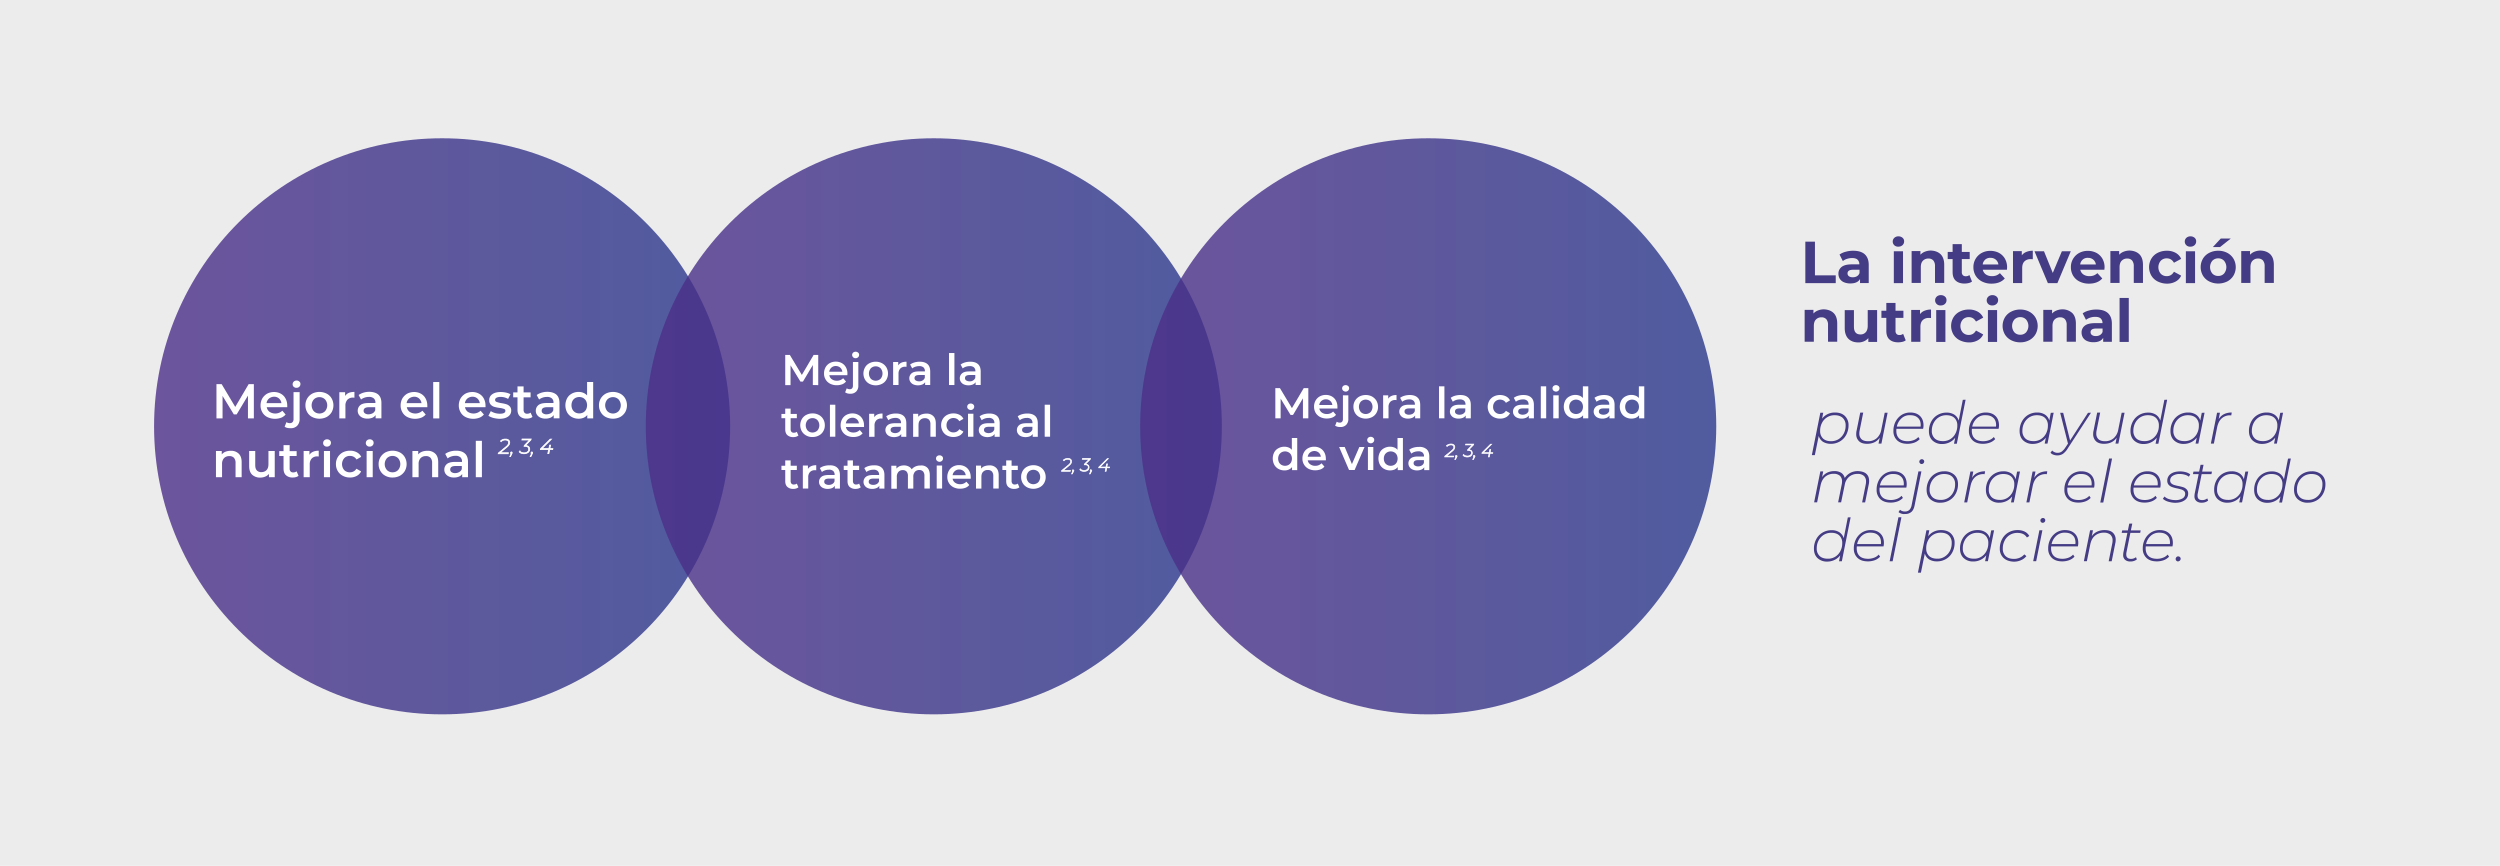 <svg xmlns="http://www.w3.org/2000/svg" xmlns:xlink="http://www.w3.org/1999/xlink" width="2500.5" height="866" viewBox="0 0 2500.5 866">
  <defs>
    <linearGradient id="linear-gradient" y1="-0.475" x2="1" y2="-0.475" gradientUnits="objectBoundingBox">
      <stop offset="0" stop-color="#4c2f88"/>
      <stop offset="0.73" stop-color="#33358b"/>
      <stop offset="1" stop-color="#29388c"/>
    </linearGradient>
  </defs>
  <g id="Group_130" data-name="Group 130" transform="translate(0.5 -540.6)">
    <rect id="Rectangle_4" data-name="Rectangle 4" width="2500.5" height="866" transform="translate(-0.5 540.6)" fill="#edecec"/>
    <g id="Group_1" data-name="Group 1" opacity="0.8">
      <circle id="Ellipse_4" data-name="Ellipse 4" cx="288.1" cy="288.1" r="288.1" transform="translate(153.6 678.9)" fill="url(#linear-gradient)"/>
    </g>
    <g id="Group_2" data-name="Group 2" opacity="0.8">
      <circle id="Ellipse_5" data-name="Ellipse 5" cx="288.1" cy="288.1" r="288.1" transform="translate(645.4 678.9)" fill="url(#linear-gradient)"/>
    </g>
    <g id="Group_3" data-name="Group 3" opacity="0.8">
      <circle id="Ellipse_6" data-name="Ellipse 6" cx="288.1" cy="288.1" r="288.1" transform="translate(1139.9 678.9)" fill="url(#linear-gradient)"/>
    </g>
    <g id="Group_4" data-name="Group 4">
      <path id="Path_3" data-name="Path 3" d="M499.7,993.4H508l-.2,1h-10l.2-.7,7.4-6.1a9.057,9.057,0,0,0,2.2-2.3,3.606,3.606,0,0,0,.6-2,2.561,2.561,0,0,0-.8-1.9,4.37,4.37,0,0,0-2.5-.7,5.866,5.866,0,0,0-2.3.4,4.968,4.968,0,0,0-1.9,1.3l-.7-.6a7.124,7.124,0,0,1,2.2-1.5,6.632,6.632,0,0,1,2.8-.5,4.885,4.885,0,0,1,3.2.9,3.043,3.043,0,0,1,1.1,2.4,4.513,4.513,0,0,1-.7,2.5,11.718,11.718,0,0,1-2.5,2.6Z" fill="#fff"/>
    </g>
    <g id="Group_5" data-name="Group 5">
      <path id="Path_4" data-name="Path 4" d="M499.7,993.4H508l-.2,1h-10l.2-.7,7.4-6.1a9.057,9.057,0,0,0,2.2-2.3,3.606,3.606,0,0,0,.6-2,2.561,2.561,0,0,0-.8-1.9,4.37,4.37,0,0,0-2.5-.7,5.866,5.866,0,0,0-2.3.4,4.968,4.968,0,0,0-1.9,1.3l-.7-.6a7.124,7.124,0,0,1,2.2-1.5,6.632,6.632,0,0,1,2.8-.5,4.885,4.885,0,0,1,3.2.9,3.043,3.043,0,0,1,1.1,2.4,4.513,4.513,0,0,1-.7,2.5,11.718,11.718,0,0,1-2.5,2.6Z" fill="none" stroke="#fff" stroke-miterlimit="10" stroke-width="0.79"/>
    </g>
    <g id="Group_6" data-name="Group 6">
      <path id="Path_5" data-name="Path 5" d="M511.6,992.9a.735.735,0,0,1,.2.6.756.756,0,0,1-.1.4c0,.1-.1.2-.1.3a.349.349,0,0,1-.1.2l-1.4,2.9h-.7l1.3-2.9a1.38,1.38,0,0,1-.4-.3.749.749,0,0,1-.1-.5.908.908,0,0,1,.3-.7.864.864,0,0,1,.6-.3A2.184,2.184,0,0,1,511.6,992.9Z" fill="#fff"/>
      <path id="Path_6" data-name="Path 6" d="M530.5,980.6l-5.4,5.6a5.434,5.434,0,0,1,3.1,1,3.315,3.315,0,0,1,1.1,2.6,3.986,3.986,0,0,1-.7,2.4,4.469,4.469,0,0,1-2,1.6,7.306,7.306,0,0,1-3,.6,8.362,8.362,0,0,1-2.9-.5,4.111,4.111,0,0,1-1.9-1.4l.6-.8a3.857,3.857,0,0,0,1.7,1.3,7.082,7.082,0,0,0,2.6.5,5.287,5.287,0,0,0,3.4-1,3.287,3.287,0,0,0,1.2-2.7c0-1.8-1.3-2.8-3.8-2.8h-.8l.2-.8,5.3-5.5h-7.7l.2-1h9.1Z" fill="#fff"/>
      <path id="Path_7" data-name="Path 7" d="M532,992.9a.735.735,0,0,1,.2.6.756.756,0,0,1-.1.4c0,.1-.1.2-.1.3a.349.349,0,0,1-.1.2l-1.4,2.9h-.7l1.3-2.9a1.381,1.381,0,0,1-.4-.3.749.749,0,0,1-.1-.5.908.908,0,0,1,.3-.7.864.864,0,0,1,.6-.3A2.183,2.183,0,0,1,532,992.9Z" fill="#fff"/>
      <path id="Path_8" data-name="Path 8" d="M552.3,990.3h-3l-.8,4h-1.1l.8-4H540l.1-.8,9.7-9.7h1.3l-9.5,9.5h6.9l.7-3.5h1l-.7,3.5h3Z" fill="#fff"/>
    </g>
    <g id="Group_7" data-name="Group 7">
      <path id="Path_9" data-name="Path 9" d="M511.6,992.9a.735.735,0,0,1,.2.6.756.756,0,0,1-.1.4c0,.1-.1.2-.1.3a.349.349,0,0,1-.1.2l-1.4,2.9h-.7l1.3-2.9a1.38,1.38,0,0,1-.4-.3.749.749,0,0,1-.1-.5.908.908,0,0,1,.3-.7.864.864,0,0,1,.6-.3A2.184,2.184,0,0,1,511.6,992.9Z" fill="none" stroke="#fff" stroke-miterlimit="10" stroke-width="0.79"/>
      <path id="Path_10" data-name="Path 10" d="M530.5,980.6l-5.4,5.6a5.434,5.434,0,0,1,3.1,1,3.315,3.315,0,0,1,1.1,2.6,3.986,3.986,0,0,1-.7,2.4,4.469,4.469,0,0,1-2,1.6,7.306,7.306,0,0,1-3,.6,8.362,8.362,0,0,1-2.9-.5,4.111,4.111,0,0,1-1.9-1.4l.6-.8a3.857,3.857,0,0,0,1.7,1.3,7.082,7.082,0,0,0,2.6.5,5.287,5.287,0,0,0,3.4-1,3.287,3.287,0,0,0,1.2-2.7c0-1.8-1.3-2.8-3.8-2.8h-.8l.2-.8,5.3-5.5h-7.7l.2-1h9.1Z" fill="none" stroke="#fff" stroke-miterlimit="10" stroke-width="0.79"/>
      <path id="Path_11" data-name="Path 11" d="M532,992.9a.735.735,0,0,1,.2.6.756.756,0,0,1-.1.4c0,.1-.1.2-.1.3a.349.349,0,0,1-.1.2l-1.4,2.9h-.7l1.3-2.9a1.381,1.381,0,0,1-.4-.3.749.749,0,0,1-.1-.5.908.908,0,0,1,.3-.7.864.864,0,0,1,.6-.3A2.183,2.183,0,0,1,532,992.9Z" fill="none" stroke="#fff" stroke-miterlimit="10" stroke-width="0.79"/>
      <path id="Path_12" data-name="Path 12" d="M552.3,990.3h-3l-.8,4h-1.1l.8-4H540l.1-.8,9.7-9.7h1.3l-9.5,9.5h6.9l.7-3.5h1l-.7,3.5h3Z" fill="none" stroke="#fff" stroke-miterlimit="10" stroke-width="0.79"/>
    </g>
    <g id="Group_8" data-name="Group 8">
      <path id="Path_13" data-name="Path 13" d="M247.5,959.1V936.3l-11.3,18.8h-2.8l-11.3-18.5v22.5H216V924.8h5.2l13.6,22.8,13.4-22.8h5.2v34.3Z" fill="#fff"/>
      <path id="Path_14" data-name="Path 14" d="M286.8,947.9H266.3a7.383,7.383,0,0,0,2.8,4.6,10.4,10.4,0,0,0,12.8-1.1l3.3,3.8a11.24,11.24,0,0,1-4.5,3.2,17.671,17.671,0,0,1-13.7-.6,11.831,11.831,0,0,1-5.1-4.8,13.4,13.4,0,0,1-1.8-6.9,14.681,14.681,0,0,1,1.7-6.9,13.789,13.789,0,0,1,4.8-4.8,14.788,14.788,0,0,1,7-1.7,13.717,13.717,0,0,1,6.8,1.7,11.455,11.455,0,0,1,4.7,4.8,14.617,14.617,0,0,1,1.7,7.1A7.881,7.881,0,0,1,286.8,947.9Zm-18.2-8.7a7.267,7.267,0,0,0-2.5,4.6H281a7.637,7.637,0,0,0-2.4-4.6,7.138,7.138,0,0,0-5-1.8A8.434,8.434,0,0,0,268.6,939.2Z" fill="#fff"/>
      <path id="Path_15" data-name="Path 15" d="M284.2,967.4l1.8-4.6a5.7,5.7,0,0,0,3.6,1,3.315,3.315,0,0,0,2.6-1.1,4.589,4.589,0,0,0,.9-3.1V932.8h6.1v26.7a9.66,9.66,0,0,1-2.4,6.9,8.678,8.678,0,0,1-6.7,2.5C287.5,968.9,285.5,968.4,284.2,967.4Zm9.1-39.9a3.272,3.272,0,0,1-1.1-2.6,3.631,3.631,0,0,1,1.1-2.6,4.105,4.105,0,0,1,2.8-1.1,4.018,4.018,0,0,1,2.8,1,3.075,3.075,0,0,1,1.1,2.5,3.693,3.693,0,0,1-1.1,2.7,3.928,3.928,0,0,1-2.8,1.1A3.857,3.857,0,0,1,293.3,927.5Z" fill="#fff"/>
      <path id="Path_16" data-name="Path 16" d="M311.8,957.7a12.161,12.161,0,0,1-5-4.8A13.4,13.4,0,0,1,305,946a13.149,13.149,0,0,1,1.8-6.9,13.564,13.564,0,0,1,5-4.8,16.1,16.1,0,0,1,14.4,0,12.161,12.161,0,0,1,5,4.8,14.125,14.125,0,0,1,0,13.8,13.564,13.564,0,0,1-5,4.8,16.1,16.1,0,0,1-14.4,0Zm12.8-5.8a9.011,9.011,0,0,0,0-11.8,7.967,7.967,0,0,0-11.2,0,9.011,9.011,0,0,0,0,11.8,7.967,7.967,0,0,0,11.2,0Z" fill="#fff"/>
    </g>
    <g id="Group_9" data-name="Group 9">
      <path id="Path_17" data-name="Path 17" d="M354,932.6v5.8a7.086,7.086,0,0,0-1.4-.1,7.315,7.315,0,0,0-5.6,2.1,8.513,8.513,0,0,0-2,6v12.7h-6.1V932.9h5.8v3.8C346.4,933.9,349.5,932.6,354,932.6Z" fill="#fff"/>
    </g>
    <g id="Group_10" data-name="Group 10">
      <path id="Path_18" data-name="Path 18" d="M377.9,935.3c2,1.8,3.1,4.6,3.1,8.4V959h-5.8v-3.2a7.532,7.532,0,0,1-3.2,2.6,12.756,12.756,0,0,1-5,.9,11.324,11.324,0,0,1-5.1-1,8.566,8.566,0,0,1-3.4-2.8,6.979,6.979,0,0,1-1.2-4,7.172,7.172,0,0,1,2.6-5.7c1.7-1.4,4.5-2.1,8.3-2.1H375v-.4a5.359,5.359,0,0,0-1.6-4.2,7.009,7.009,0,0,0-4.9-1.5,12.511,12.511,0,0,0-4.3.7,12.284,12.284,0,0,0-3.6,1.9l-2.4-4.5a16.608,16.608,0,0,1,5-2.4,20.432,20.432,0,0,1,6.1-.8C372.9,932.6,375.9,933.5,377.9,935.3Zm-5.6,18.6a5.687,5.687,0,0,0,2.5-3v-3h-6.3c-3.5,0-5.3,1.2-5.3,3.5a2.931,2.931,0,0,0,1.3,2.6,5.815,5.815,0,0,0,3.7,1A9.258,9.258,0,0,0,372.3,953.9Z" fill="#fff"/>
      <path id="Path_19" data-name="Path 19" d="M426.9,947.9H406.4a7.383,7.383,0,0,0,2.8,4.6,10.4,10.4,0,0,0,12.8-1.1l3.3,3.8a11.24,11.24,0,0,1-4.5,3.2,17.671,17.671,0,0,1-13.7-.6A11.831,11.831,0,0,1,402,953a13.4,13.4,0,0,1-1.8-6.9,14.681,14.681,0,0,1,1.7-6.9,13.789,13.789,0,0,1,4.8-4.8,14.788,14.788,0,0,1,7-1.7,13.717,13.717,0,0,1,6.8,1.7,11.455,11.455,0,0,1,4.7,4.8,14.617,14.617,0,0,1,1.7,7.1A7.881,7.881,0,0,1,426.9,947.9Zm-18.2-8.7a7.267,7.267,0,0,0-2.5,4.6h14.9a7.637,7.637,0,0,0-2.4-4.6,7.138,7.138,0,0,0-5-1.8A8.683,8.683,0,0,0,408.7,939.2Z" fill="#fff"/>
      <path id="Path_20" data-name="Path 20" d="M432.8,922.7h6.1v36.4h-6.1Z" fill="#fff"/>
      <path id="Path_21" data-name="Path 21" d="M485.1,947.9H464.6a7.383,7.383,0,0,0,2.8,4.6,10.4,10.4,0,0,0,12.8-1.1l3.3,3.8a11.24,11.24,0,0,1-4.5,3.2,17.671,17.671,0,0,1-13.7-.6,11.831,11.831,0,0,1-5.1-4.8,13.4,13.4,0,0,1-1.8-6.9,14.681,14.681,0,0,1,1.7-6.9,13.789,13.789,0,0,1,4.8-4.8,14.788,14.788,0,0,1,7-1.7,13.717,13.717,0,0,1,6.8,1.7,11.455,11.455,0,0,1,4.7,4.8,14.617,14.617,0,0,1,1.7,7.1A7.881,7.881,0,0,1,485.1,947.9ZM467,939.2a7.267,7.267,0,0,0-2.5,4.6h14.9a7.637,7.637,0,0,0-2.4-4.6,7.138,7.138,0,0,0-5-1.8A8.2,8.2,0,0,0,467,939.2Z" fill="#fff"/>
      <path id="Path_22" data-name="Path 22" d="M492.9,958.6a20.57,20.57,0,0,1-4.9-2.1l2.4-4.7a16.223,16.223,0,0,0,4.2,1.9,17.063,17.063,0,0,0,4.9.7c3.7,0,5.5-1,5.5-2.9a1.921,1.921,0,0,0-1.4-1.9,19.167,19.167,0,0,0-4.5-1,37.128,37.128,0,0,1-5.3-1.1,8.038,8.038,0,0,1-3.5-2.2,6.178,6.178,0,0,1-1.5-4.4,6.975,6.975,0,0,1,3.1-6c2.1-1.5,4.9-2.2,8.4-2.2a24.827,24.827,0,0,1,5.4.6,17.036,17.036,0,0,1,4.4,1.6l-2.4,4.7a14.493,14.493,0,0,0-7.5-2,8.726,8.726,0,0,0-4.1.8,2.481,2.481,0,0,0-1.4,2.1,2.127,2.127,0,0,0,1.5,2.1,26.421,26.421,0,0,0,4.6,1.2,33.7,33.7,0,0,1,5.1,1.1,7.71,7.71,0,0,1,3.5,2.2,6.038,6.038,0,0,1,1.4,4.3,6.9,6.9,0,0,1-3.2,5.9c-2.1,1.5-5,2.2-8.7,2.2A32.273,32.273,0,0,1,492.9,958.6Z" fill="#fff"/>
      <path id="Path_23" data-name="Path 23" d="M532.1,957.6a7.065,7.065,0,0,1-2.6,1.3,11.488,11.488,0,0,1-3.3.4,9.38,9.38,0,0,1-6.7-2.3q-2.4-2.25-2.4-6.6V938h-4.3v-4.9h4.3v-6h6.1v6h7V938h-7v12.5a4.2,4.2,0,0,0,.9,2.9,3.337,3.337,0,0,0,2.7,1,5.331,5.331,0,0,0,3.4-1.1Z" fill="#fff"/>
    </g>
    <g id="Group_11" data-name="Group 11">
      <path id="Path_24" data-name="Path 24" d="M556,935.3c2,1.8,3.1,4.6,3.1,8.4V959h-5.8v-3.2a7.532,7.532,0,0,1-3.2,2.6,12.756,12.756,0,0,1-5,.9,11.324,11.324,0,0,1-5.1-1,8.566,8.566,0,0,1-3.4-2.8,6.979,6.979,0,0,1-1.2-4,7.173,7.173,0,0,1,2.6-5.7c1.7-1.4,4.5-2.1,8.3-2.1h6.8v-.4a5.359,5.359,0,0,0-1.6-4.2,7.009,7.009,0,0,0-4.9-1.5,12.511,12.511,0,0,0-4.3.7,12.284,12.284,0,0,0-3.6,1.9l-2.4-4.5a16.608,16.608,0,0,1,5-2.4,20.432,20.432,0,0,1,6.1-.8C551,932.6,553.9,933.5,556,935.3Zm-5.6,18.6a5.687,5.687,0,0,0,2.5-3v-3h-6.3c-3.5,0-5.3,1.2-5.3,3.5a2.931,2.931,0,0,0,1.3,2.6,5.815,5.815,0,0,0,3.7,1A9.258,9.258,0,0,0,550.4,953.9Z" fill="#fff"/>
    </g>
    <g id="Group_12" data-name="Group 12">
      <path id="Path_25" data-name="Path 25" d="M592.8,922.7v36.4h-5.9v-3.4a9.671,9.671,0,0,1-3.8,2.8,12.952,12.952,0,0,1-4.9.9,14,14,0,0,1-6.8-1.7,11.809,11.809,0,0,1-4.7-4.7,15.262,15.262,0,0,1,0-14,11.809,11.809,0,0,1,4.7-4.7,14,14,0,0,1,6.8-1.7,12.8,12.8,0,0,1,4.8.9,10.786,10.786,0,0,1,3.7,2.6V922.7Zm-9.9,30.4a7.12,7.12,0,0,0,2.8-2.9,9.745,9.745,0,0,0,0-8.6,7.794,7.794,0,0,0-2.8-2.9,8.5,8.5,0,0,0-8,0,7.12,7.12,0,0,0-2.8,2.9,9.745,9.745,0,0,0,0,8.6,7.794,7.794,0,0,0,2.8,2.9,8.5,8.5,0,0,0,8,0Z" fill="#fff"/>
      <path id="Path_26" data-name="Path 26" d="M605.4,957.7a12.161,12.161,0,0,1-5-4.8,13.4,13.4,0,0,1-1.8-6.9,13.149,13.149,0,0,1,1.8-6.9,13.564,13.564,0,0,1,5-4.8,16.1,16.1,0,0,1,14.4,0,12.161,12.161,0,0,1,5,4.8,14.125,14.125,0,0,1,0,13.8,13.564,13.564,0,0,1-5,4.8,16.1,16.1,0,0,1-14.4,0Zm12.8-5.8a9.011,9.011,0,0,0,0-11.8,7.967,7.967,0,0,0-11.2,0,9.011,9.011,0,0,0,0,11.8,7.967,7.967,0,0,0,11.2,0Z" fill="#fff"/>
    </g>
    <g id="Group_13" data-name="Group 13">
      <path id="Path_27" data-name="Path 27" d="M238.2,994.3c2,1.9,3,4.8,3,8.6v15h-6.1v-14.2a7.367,7.367,0,0,0-1.6-5.2,5.824,5.824,0,0,0-4.6-1.7,7.085,7.085,0,0,0-5.3,2,8.251,8.251,0,0,0-2,5.9v13.2h-6.1V991.7h5.8v3.4a9.447,9.447,0,0,1,3.8-2.7,14.178,14.178,0,0,1,5.2-.9A10.508,10.508,0,0,1,238.2,994.3Z" fill="#fff"/>
      <path id="Path_28" data-name="Path 28" d="M274.3,991.7v26.2h-5.8v-3.3a9.118,9.118,0,0,1-3.7,2.7,12.872,12.872,0,0,1-4.8,1,11.641,11.641,0,0,1-8.3-2.9q-3-2.85-3-8.7v-15h6.1v14.1c0,2.4.5,4.1,1.6,5.3a5.74,5.74,0,0,0,4.5,1.7,7.007,7.007,0,0,0,5.2-2c1.3-1.4,1.9-3.3,1.9-5.9V991.7Z" fill="#fff"/>
      <path id="Path_29" data-name="Path 29" d="M298.1,1016.5a7.066,7.066,0,0,1-2.6,1.3,11.489,11.489,0,0,1-3.3.4,9.38,9.38,0,0,1-6.7-2.3q-2.4-2.25-2.4-6.6V996.7h-4.3v-4.9h4.3v-6h6.1v6h7v4.9h-7v12.5a4.2,4.2,0,0,0,.9,2.9,3.337,3.337,0,0,0,2.7,1,5.331,5.331,0,0,0,3.4-1.1Z" fill="#fff"/>
    </g>
    <g id="Group_14" data-name="Group 14">
      <path id="Path_30" data-name="Path 30" d="M318.3,991.4v5.8a7.086,7.086,0,0,0-1.4-.1,7.315,7.315,0,0,0-5.6,2.1,8.513,8.513,0,0,0-2,6v12.7h-6.1V991.7H309v3.8C310.8,992.8,313.9,991.4,318.3,991.4Z" fill="#fff"/>
    </g>
    <g id="Group_15" data-name="Group 15">
      <path id="Path_31" data-name="Path 31" d="M323.8,986.3a3.272,3.272,0,0,1-1.1-2.6,3.631,3.631,0,0,1,1.1-2.6,4.105,4.105,0,0,1,2.8-1.1,4.018,4.018,0,0,1,2.8,1,3.075,3.075,0,0,1,1.1,2.5,3.693,3.693,0,0,1-1.1,2.7,3.928,3.928,0,0,1-2.8,1.1A3.61,3.61,0,0,1,323.8,986.3Zm-.3,5.4h6.1v26.2h-6.1Z" fill="#fff"/>
      <path id="Path_32" data-name="Path 32" d="M342.4,1016.5a12.408,12.408,0,0,1-5.1-4.8,13.4,13.4,0,0,1-1.8-6.9,13.149,13.149,0,0,1,1.8-6.9,13.564,13.564,0,0,1,5-4.8,15.719,15.719,0,0,1,7.3-1.7,13.674,13.674,0,0,1,6.8,1.6,10.085,10.085,0,0,1,4.4,4.5l-4.7,2.7a7.987,7.987,0,0,0-2.8-2.7,7.786,7.786,0,0,0-3.7-.9,7.686,7.686,0,0,0-5.7,2.2,9.126,9.126,0,0,0-.1,12,7.686,7.686,0,0,0,5.7,2.2,7.786,7.786,0,0,0,3.7-.9,7.236,7.236,0,0,0,2.8-2.7l4.7,2.7a10.085,10.085,0,0,1-4.4,4.5,13.29,13.29,0,0,1-6.7,1.6A14.714,14.714,0,0,1,342.4,1016.5Z" fill="#fff"/>
      <path id="Path_33" data-name="Path 33" d="M366.5,986.3a3.272,3.272,0,0,1-1.1-2.6,3.631,3.631,0,0,1,1.1-2.6,4.105,4.105,0,0,1,2.8-1.1,4.018,4.018,0,0,1,2.8,1,3.075,3.075,0,0,1,1.1,2.5,3.693,3.693,0,0,1-1.1,2.7,3.928,3.928,0,0,1-2.8,1.1A3.609,3.609,0,0,1,366.5,986.3Zm-.3,5.4h6.1v26.2h-6.1Z" fill="#fff"/>
      <path id="Path_34" data-name="Path 34" d="M385,1016.5a12.161,12.161,0,0,1-5-4.8,13.4,13.4,0,0,1-1.8-6.9,13.149,13.149,0,0,1,1.8-6.9,13.564,13.564,0,0,1,5-4.8,16.1,16.1,0,0,1,14.4,0,12.161,12.161,0,0,1,5,4.8,14.125,14.125,0,0,1,0,13.8,13.564,13.564,0,0,1-5,4.8,15.307,15.307,0,0,1-7.2,1.7A14.2,14.2,0,0,1,385,1016.5Zm12.7-5.8a9.011,9.011,0,0,0,0-11.8,7.967,7.967,0,0,0-11.2,0,9.011,9.011,0,0,0,0,11.8,7.537,7.537,0,0,0,5.6,2.3A7.381,7.381,0,0,0,397.7,1010.7Z" fill="#fff"/>
      <path id="Path_35" data-name="Path 35" d="M434.8,994.3c2,1.9,3,4.8,3,8.6v15h-6.1v-14.2a7.367,7.367,0,0,0-1.6-5.2,5.824,5.824,0,0,0-4.6-1.7,7.085,7.085,0,0,0-5.3,2,8.251,8.251,0,0,0-2,5.9v13.2H412V991.7h5.8v3.4a9.447,9.447,0,0,1,3.8-2.7,14.178,14.178,0,0,1,5.2-.9A10.6,10.6,0,0,1,434.8,994.3Z" fill="#fff"/>
      <path id="Path_36" data-name="Path 36" d="M464.5,994.2c2,1.8,3.1,4.6,3.1,8.4v15.3h-5.8v-3.2a7.532,7.532,0,0,1-3.2,2.6,12.756,12.756,0,0,1-5,.9,11.324,11.324,0,0,1-5.1-1,8.566,8.566,0,0,1-3.4-2.8,6.979,6.979,0,0,1-1.2-4,7.172,7.172,0,0,1,2.6-5.7c1.7-1.4,4.5-2.1,8.3-2.1h6.8v-.4A5.359,5.359,0,0,0,460,998a7.009,7.009,0,0,0-4.9-1.5,12.511,12.511,0,0,0-4.3.7,12.284,12.284,0,0,0-3.6,1.9l-2.4-4.5a16.608,16.608,0,0,1,5-2.4,20.432,20.432,0,0,1,6.1-.8C459.5,991.4,462.4,992.3,464.5,994.2Zm-5.6,18.5a5.687,5.687,0,0,0,2.5-3v-3h-6.3c-3.5,0-5.3,1.2-5.3,3.5a2.931,2.931,0,0,0,1.3,2.6,5.815,5.815,0,0,0,3.7,1A8.107,8.107,0,0,0,458.9,1012.7Z" fill="#fff"/>
      <path id="Path_37" data-name="Path 37" d="M475.4,981.5h6.1v36.4h-6.1Z" fill="#fff"/>
    </g>
    <g id="Group_16" data-name="Group 16">
      <path id="Path_38" data-name="Path 38" d="M812.5,925.7v-20l-9.9,16.6h-2.5L790.2,906v19.8h-5.3V895.6h4.6l12,20,11.8-20h4.6v30.2l-5.4-.1Z" fill="#fff"/>
      <path id="Path_39" data-name="Path 39" d="M847,915.9H829a5.933,5.933,0,0,0,2.5,4,8.236,8.236,0,0,0,5,1.5,8.516,8.516,0,0,0,6.3-2.5l2.9,3.3a9.329,9.329,0,0,1-3.9,2.8,15.121,15.121,0,0,1-5.3.9,14.381,14.381,0,0,1-6.7-1.5,11.208,11.208,0,0,1-6.1-10.3,12.528,12.528,0,0,1,1.5-6.1,10.607,10.607,0,0,1,4.2-4.2,12.528,12.528,0,0,1,6.1-1.5,12.144,12.144,0,0,1,6,1.5,10.363,10.363,0,0,1,4.1,4.2,12.643,12.643,0,0,1,1.5,6.2A10.9,10.9,0,0,1,847,915.9Zm-15.9-7.6a6.625,6.625,0,0,0-2.2,4.1H842a6.3,6.3,0,0,0-2.1-4.1,6.589,6.589,0,0,0-4.4-1.6A6.29,6.29,0,0,0,831.1,908.3Z" fill="#fff"/>
      <path id="Path_40" data-name="Path 40" d="M844.8,933l1.6-4a5.167,5.167,0,0,0,3.1.9,2.869,2.869,0,0,0,2.3-.9,4.138,4.138,0,0,0,.8-2.7V902.7H858v23.5a8.119,8.119,0,0,1-2.1,6,7.7,7.7,0,0,1-5.9,2.2A8.278,8.278,0,0,1,844.8,933Zm8-35.1a3.145,3.145,0,0,1,0-4.6,3.922,3.922,0,0,1,5,0,2.7,2.7,0,0,1,1,2.2,3.25,3.25,0,0,1-1,2.4,3.552,3.552,0,0,1-2.5,1A3.174,3.174,0,0,1,852.8,897.9Z" fill="#fff"/>
      <path id="Path_41" data-name="Path 41" d="M869.1,924.5a11.116,11.116,0,0,1-4.4-4.2,12.428,12.428,0,0,1,0-12.2,10.5,10.5,0,0,1,4.4-4.2,13.317,13.317,0,0,1,6.3-1.5,12.763,12.763,0,0,1,6.3,1.5,11.116,11.116,0,0,1,4.4,4.2,12.428,12.428,0,0,1,0,12.2,10.5,10.5,0,0,1-4.4,4.2,13.98,13.98,0,0,1-12.6,0Zm11.2-5.1a8.066,8.066,0,0,0,0-10.4,7,7,0,0,0-9.8,0,8.066,8.066,0,0,0,0,10.4,7,7,0,0,0,9.8,0Z" fill="#fff"/>
    </g>
    <g id="Group_17" data-name="Group 17">
      <path id="Path_42" data-name="Path 42" d="M906.2,902.4v5.1a6.152,6.152,0,0,0-1.3-.1,6.569,6.569,0,0,0-4.9,1.8,7.238,7.238,0,0,0-1.8,5.3v11.2h-5.4v-23h5.1v3.4C899.5,903.6,902.3,902.4,906.2,902.4Z" fill="#fff"/>
    </g>
    <g id="Group_18" data-name="Group 18">
      <path id="Path_43" data-name="Path 43" d="M927.2,904.8c1.8,1.6,2.7,4.1,2.7,7.4v13.5h-5.1v-2.8a6.35,6.35,0,0,1-2.8,2.3,11.525,11.525,0,0,1-4.4.8,10.632,10.632,0,0,1-4.5-.9,6.757,6.757,0,0,1-3-2.5A6.147,6.147,0,0,1,909,919a6.267,6.267,0,0,1,2.3-5c1.5-1.3,4-1.9,7.3-1.9h6v-.3a4.975,4.975,0,0,0-1.4-3.7,5.987,5.987,0,0,0-4.3-1.3,12.089,12.089,0,0,0-3.8.6,9.737,9.737,0,0,0-3.2,1.7l-2.1-3.9a13.83,13.83,0,0,1,4.4-2.1,19.041,19.041,0,0,1,5.4-.7C922.8,902.4,925.4,903.2,927.2,904.8Zm-4.9,16.3a4.947,4.947,0,0,0,2.2-2.7v-2.7h-5.6c-3.1,0-4.7,1-4.7,3.1a2.561,2.561,0,0,0,1.2,2.3,6.053,6.053,0,0,0,3.2.9A5.854,5.854,0,0,0,922.3,921.1Z" fill="#fff"/>
      <path id="Path_44" data-name="Path 44" d="M948.7,893.7h5.4v32h-5.4Z" fill="#fff"/>
      <path id="Path_45" data-name="Path 45" d="M977.7,904.8c1.8,1.6,2.7,4.1,2.7,7.4v13.5h-5.1v-2.8a6.35,6.35,0,0,1-2.8,2.3,11.525,11.525,0,0,1-4.4.8,10.632,10.632,0,0,1-4.5-.9,6.757,6.757,0,0,1-3-2.5,6.147,6.147,0,0,1-1.1-3.6,6.267,6.267,0,0,1,2.3-5c1.5-1.3,4-1.9,7.3-1.9h6v-.3a4.975,4.975,0,0,0-1.4-3.7,5.987,5.987,0,0,0-4.3-1.3,12.089,12.089,0,0,0-3.8.6,9.737,9.737,0,0,0-3.2,1.7l-2.1-3.9a13.83,13.83,0,0,1,4.4-2.1,19.041,19.041,0,0,1,5.4-.7C973.4,902.4,975.9,903.2,977.7,904.8Zm-4.9,16.3a4.947,4.947,0,0,0,2.2-2.7v-2.7h-5.6c-3.1,0-4.7,1-4.7,3.1a2.561,2.561,0,0,0,1.2,2.3,6.053,6.053,0,0,0,3.2.9A5.548,5.548,0,0,0,972.8,921.1Z" fill="#fff"/>
    </g>
    <g id="Group_19" data-name="Group 19">
      <path id="Path_46" data-name="Path 46" d="M798.1,976.2a7.139,7.139,0,0,1-2.3,1.2,9.247,9.247,0,0,1-2.9.4,8.42,8.42,0,0,1-5.9-2c-1.4-1.3-2.1-3.2-2.1-5.8V958.9h-3.8v-4.3h3.8v-5.3h5.4v5.3h6.2v4.3h-6.2v11a4.033,4.033,0,0,0,.8,2.6,2.953,2.953,0,0,0,2.4.9,4.859,4.859,0,0,0,3-.9Z" fill="#fff"/>
    </g>
    <g id="Group_20" data-name="Group 20">
      <path id="Path_47" data-name="Path 47" d="M805.9,976.2a11.116,11.116,0,0,1-4.4-4.2,12.428,12.428,0,0,1,0-12.2,10.5,10.5,0,0,1,4.4-4.2,13.317,13.317,0,0,1,6.3-1.5,12.763,12.763,0,0,1,6.3,1.5,11.116,11.116,0,0,1,4.4,4.2,12.312,12.312,0,0,1,1.6,6.1,11.349,11.349,0,0,1-1.6,6.1,10.5,10.5,0,0,1-4.4,4.2,13.317,13.317,0,0,1-6.3,1.5A11.773,11.773,0,0,1,805.9,976.2Zm11.2-5a8.066,8.066,0,0,0,0-10.4,7,7,0,0,0-9.8,0,8.066,8.066,0,0,0,0,10.4,6.632,6.632,0,0,0,4.9,2A7.229,7.229,0,0,0,817.1,971.2Z" fill="#fff"/>
      <path id="Path_48" data-name="Path 48" d="M829.6,945.4H835v32h-5.4Z" fill="#fff"/>
      <path id="Path_49" data-name="Path 49" d="M863.7,967.7H845.6a5.933,5.933,0,0,0,2.5,4,8.236,8.236,0,0,0,5,1.5,8.516,8.516,0,0,0,6.3-2.5l2.9,3.3a9.329,9.329,0,0,1-3.9,2.8,15.121,15.121,0,0,1-5.3.9,14.381,14.381,0,0,1-6.7-1.5,11.208,11.208,0,0,1-6.1-10.3,12.528,12.528,0,0,1,1.5-6.1,10.607,10.607,0,0,1,4.2-4.2,12.528,12.528,0,0,1,6.1-1.5,12.144,12.144,0,0,1,6,1.5,10.363,10.363,0,0,1,4.1,4.2,12.643,12.643,0,0,1,1.5,6.2Zm-16-7.7a6.625,6.625,0,0,0-2.2,4.1h13.1a6.3,6.3,0,0,0-2.1-4.1,6.589,6.589,0,0,0-4.4-1.6A7.373,7.373,0,0,0,847.7,960Z" fill="#fff"/>
    </g>
    <g id="Group_21" data-name="Group 21">
      <path id="Path_50" data-name="Path 50" d="M882.2,954.2v5.1a6.152,6.152,0,0,0-1.3-.1A6.569,6.569,0,0,0,876,961a7.238,7.238,0,0,0-1.8,5.3v11.2h-5.4v-23h5.1v3.4C875.6,955.4,878.3,954.2,882.2,954.2Z" fill="#fff"/>
    </g>
    <g id="Group_22" data-name="Group 22">
      <path id="Path_51" data-name="Path 51" d="M903.3,956.6c1.8,1.6,2.7,4.1,2.7,7.4v13.5h-5.1v-2.8a6.35,6.35,0,0,1-2.8,2.3,11.525,11.525,0,0,1-4.4.8,10.632,10.632,0,0,1-4.5-.9,6.757,6.757,0,0,1-3-2.5,6.147,6.147,0,0,1-1.1-3.6,6.267,6.267,0,0,1,2.3-5c1.5-1.3,4-1.9,7.3-1.9h6v-.3a4.975,4.975,0,0,0-1.4-3.7,5.987,5.987,0,0,0-4.3-1.3,12.089,12.089,0,0,0-3.8.6,9.737,9.737,0,0,0-3.2,1.7l-2.1-3.9a13.83,13.83,0,0,1,4.4-2.1,19.041,19.041,0,0,1,5.4-.7C898.9,954.2,901.5,955,903.3,956.6Zm-5,16.3a4.947,4.947,0,0,0,2.2-2.7v-2.7H895c-3.1,0-4.7,1-4.7,3.1a2.561,2.561,0,0,0,1.2,2.3,6.053,6.053,0,0,0,3.2.9A6.871,6.871,0,0,0,898.3,972.9Z" fill="#fff"/>
    </g>
    <g id="Group_23" data-name="Group 23">
      <path id="Path_52" data-name="Path 52" d="M932.9,956.7c1.8,1.7,2.6,4.2,2.6,7.5v13.2h-5.4V964.9a6.547,6.547,0,0,0-1.4-4.5,5.289,5.289,0,0,0-4.1-1.5,6.1,6.1,0,0,0-4.7,1.8c-1.2,1.2-1.7,2.9-1.7,5.2v11.6h-5.4v-23h5.1v3a7.561,7.561,0,0,1,3.4-2.4,13.445,13.445,0,0,1,4.6-.8A9.093,9.093,0,0,1,932.9,956.7Z" fill="#fff"/>
    </g>
    <g id="Group_24" data-name="Group 24">
      <path id="Path_53" data-name="Path 53" d="M946.8,976.2a10.5,10.5,0,0,1-4.4-4.2,12.428,12.428,0,0,1,0-12.2,11.116,11.116,0,0,1,4.4-4.2,13.435,13.435,0,0,1,6.4-1.5,12.657,12.657,0,0,1,6,1.4,8.886,8.886,0,0,1,3.9,4l-4.1,2.4a6.359,6.359,0,0,0-2.5-2.4,7.308,7.308,0,0,0-3.3-.8,6.861,6.861,0,0,0-5,2,7.168,7.168,0,0,0-2,5.2,7.007,7.007,0,0,0,2,5.2,6.861,6.861,0,0,0,5,2,7.308,7.308,0,0,0,3.3-.8,6.358,6.358,0,0,0,2.5-2.4l4.1,2.4a9.408,9.408,0,0,1-3.9,4,13.972,13.972,0,0,1-12.4-.1Z" fill="#fff"/>
      <path id="Path_54" data-name="Path 54" d="M967.9,949.7a3.145,3.145,0,0,1,0-4.6,3.922,3.922,0,0,1,5,0,2.7,2.7,0,0,1,1,2.2,3.25,3.25,0,0,1-1,2.4,3.552,3.552,0,0,1-2.5,1A4.3,4.3,0,0,1,967.9,949.7Zm-.2,4.7h5.4v23h-5.4Z" fill="#fff"/>
      <path id="Path_55" data-name="Path 55" d="M996.7,956.6c1.8,1.6,2.7,4.1,2.7,7.4v13.5h-5.1v-2.8a6.35,6.35,0,0,1-2.8,2.3,11.525,11.525,0,0,1-4.4.8,10.632,10.632,0,0,1-4.5-.9,6.757,6.757,0,0,1-3-2.5,6.147,6.147,0,0,1-1.1-3.6,6.267,6.267,0,0,1,2.3-5c1.5-1.3,4-1.9,7.3-1.9h6v-.3a4.975,4.975,0,0,0-1.4-3.7,5.987,5.987,0,0,0-4.3-1.3,12.089,12.089,0,0,0-3.8.6,9.737,9.737,0,0,0-3.2,1.7l-2.1-3.9a13.83,13.83,0,0,1,4.4-2.1,19.041,19.041,0,0,1,5.4-.7C992.3,954.2,994.9,955,996.7,956.6Zm-4.9,16.3a4.947,4.947,0,0,0,2.2-2.7v-2.7h-5.6c-3.1,0-4.7,1-4.7,3.1a2.561,2.561,0,0,0,1.2,2.3,6.053,6.053,0,0,0,3.2.9A6.994,6.994,0,0,0,991.8,972.9Z" fill="#fff"/>
      <path id="Path_56" data-name="Path 56" d="M1034.8,956.6c1.8,1.6,2.7,4.1,2.7,7.4v13.5h-5.1v-2.8a6.349,6.349,0,0,1-2.8,2.3,11.524,11.524,0,0,1-4.4.8,10.631,10.631,0,0,1-4.5-.9,6.757,6.757,0,0,1-3-2.5,6.147,6.147,0,0,1-1.1-3.6,6.267,6.267,0,0,1,2.3-5c1.5-1.3,4-1.9,7.3-1.9h6v-.3a4.975,4.975,0,0,0-1.4-3.7,5.987,5.987,0,0,0-4.3-1.3,12.089,12.089,0,0,0-3.8.6,9.737,9.737,0,0,0-3.2,1.7l-2.1-3.9a13.83,13.83,0,0,1,4.4-2.1,19.041,19.041,0,0,1,5.4-.7C1030.4,954.2,1033,955,1034.8,956.6Zm-4.9,16.3a4.946,4.946,0,0,0,2.2-2.7v-2.7h-5.6c-3.1,0-4.7,1-4.7,3.1a2.561,2.561,0,0,0,1.2,2.3,6.053,6.053,0,0,0,3.2.9A7.508,7.508,0,0,0,1029.9,972.9Z" fill="#fff"/>
      <path id="Path_57" data-name="Path 57" d="M1044.4,945.4h5.4v32h-5.4Z" fill="#fff"/>
    </g>
    <g id="Group_25" data-name="Group 25">
      <path id="Path_58" data-name="Path 58" d="M798.1,1028a7.137,7.137,0,0,1-2.3,1.2,9.245,9.245,0,0,1-2.9.4,8.419,8.419,0,0,1-5.9-2c-1.4-1.3-2.1-3.2-2.1-5.8v-11.1h-3.8v-4.3h3.8v-5.3h5.4v5.3h6.2v4.3h-6.2v11a4.034,4.034,0,0,0,.8,2.6,2.953,2.953,0,0,0,2.4.9,4.86,4.86,0,0,0,3-.9Z" fill="#fff"/>
    </g>
    <g id="Group_26" data-name="Group 26">
      <path id="Path_59" data-name="Path 59" d="M815.9,1005.9v5.1a6.152,6.152,0,0,0-1.3-.1,6.569,6.569,0,0,0-4.9,1.8,7.238,7.238,0,0,0-1.8,5.3v11.2h-5.4v-23h5.1v3.4C809.3,1007.1,812,1005.9,815.9,1005.9Z" fill="#fff"/>
    </g>
    <g id="Group_27" data-name="Group 27">
      <path id="Path_60" data-name="Path 60" d="M836.9,1008.4c1.8,1.6,2.7,4.1,2.7,7.4v13.5h-5.1v-2.8a6.35,6.35,0,0,1-2.8,2.3,11.525,11.525,0,0,1-4.4.8,10.633,10.633,0,0,1-4.5-.9,6.757,6.757,0,0,1-3-2.5,6.147,6.147,0,0,1-1.1-3.6,6.267,6.267,0,0,1,2.3-5c1.5-1.3,4-1.9,7.3-1.9h6v-.3a4.975,4.975,0,0,0-1.4-3.7,5.987,5.987,0,0,0-4.3-1.3,12.089,12.089,0,0,0-3.8.6,9.737,9.737,0,0,0-3.2,1.7l-2.1-3.9a13.83,13.83,0,0,1,4.4-2.1,19.041,19.041,0,0,1,5.4-.7C832.5,1005.9,835.1,1006.7,836.9,1008.4Zm-4.9,16.3a4.947,4.947,0,0,0,2.2-2.7v-2.7h-5.6c-3.1,0-4.7,1-4.7,3.1a2.561,2.561,0,0,0,1.2,2.3,6.053,6.053,0,0,0,3.2.9A6.993,6.993,0,0,0,832,1024.7Z" fill="#fff"/>
      <path id="Path_61" data-name="Path 61" d="M860.4,1028a7.137,7.137,0,0,1-2.3,1.2,9.248,9.248,0,0,1-2.9.4,8.419,8.419,0,0,1-5.9-2c-1.4-1.3-2.1-3.2-2.1-5.8v-11.1h-3.8v-4.3h3.8v-5.3h5.4v5.3h6.2v4.3h-6.2v11a4.034,4.034,0,0,0,.8,2.6,2.953,2.953,0,0,0,2.4.9,4.86,4.86,0,0,0,3-.9Z" fill="#fff"/>
      <path id="Path_62" data-name="Path 62" d="M881.4,1008.4c1.8,1.6,2.7,4.1,2.7,7.4v13.5H879v-2.8a6.35,6.35,0,0,1-2.8,2.3,11.525,11.525,0,0,1-4.4.8,10.633,10.633,0,0,1-4.5-.9,6.757,6.757,0,0,1-3-2.5,6.147,6.147,0,0,1-1.1-3.6,6.267,6.267,0,0,1,2.3-5c1.5-1.3,4-1.9,7.3-1.9h6v-.3a4.975,4.975,0,0,0-1.4-3.7,5.987,5.987,0,0,0-4.3-1.3,12.089,12.089,0,0,0-3.8.6,9.737,9.737,0,0,0-3.2,1.7l-2.1-3.9a13.83,13.83,0,0,1,4.4-2.1,19.041,19.041,0,0,1,5.4-.7C877,1005.9,879.6,1006.7,881.4,1008.4Zm-4.9,16.3a4.947,4.947,0,0,0,2.2-2.7v-2.7h-5.6c-3.1,0-4.7,1-4.7,3.1a2.561,2.561,0,0,0,1.2,2.3,6.053,6.053,0,0,0,3.2.9A7.507,7.507,0,0,0,876.5,1024.7Z" fill="#fff"/>
      <path id="Path_63" data-name="Path 63" d="M927,1008.4c1.7,1.7,2.5,4.2,2.5,7.6v13.2h-5.4v-12.5a6.54,6.54,0,0,0-1.3-4.5,4.9,4.9,0,0,0-3.8-1.5,5.729,5.729,0,0,0-4.4,1.8,7.263,7.263,0,0,0-1.6,5.1v11.7h-5.4v-12.5a6.54,6.54,0,0,0-1.3-4.5,4.9,4.9,0,0,0-3.8-1.5,5.729,5.729,0,0,0-4.4,1.8,7.263,7.263,0,0,0-1.6,5.1v11.7H891v-23h5.1v2.9a9.628,9.628,0,0,1,3.2-2.4,11.758,11.758,0,0,1,4.3-.8,9.736,9.736,0,0,1,4.6,1,7.433,7.433,0,0,1,3.2,2.9,9.569,9.569,0,0,1,3.7-2.8,11.459,11.459,0,0,1,5-1A8.422,8.422,0,0,1,927,1008.4Z" fill="#fff"/>
      <path id="Path_64" data-name="Path 64" d="M936.7,1001.5a3.145,3.145,0,0,1,0-4.6,3.922,3.922,0,0,1,5,0,2.7,2.7,0,0,1,1,2.2,3.25,3.25,0,0,1-1,2.4,3.552,3.552,0,0,1-2.5,1A3.819,3.819,0,0,1,936.7,1001.5Zm-.3,4.7h5.4v23h-5.4Z" fill="#fff"/>
      <path id="Path_65" data-name="Path 65" d="M970.4,1019.4H952.3a5.933,5.933,0,0,0,2.5,4,8.236,8.236,0,0,0,5,1.5,8.517,8.517,0,0,0,6.3-2.5l2.9,3.3a9.33,9.33,0,0,1-3.9,2.8,15.121,15.121,0,0,1-5.3.9,14.381,14.381,0,0,1-6.7-1.5,11.208,11.208,0,0,1-6.1-10.3,12.528,12.528,0,0,1,1.5-6.1,10.607,10.607,0,0,1,4.2-4.2,12.528,12.528,0,0,1,6.1-1.5,12.144,12.144,0,0,1,6,1.5,10.363,10.363,0,0,1,4.1,4.2,12.643,12.643,0,0,1,1.5,6.2A4.817,4.817,0,0,1,970.4,1019.4Zm-15.9-7.6a6.625,6.625,0,0,0-2.2,4.1h13.1a6.3,6.3,0,0,0-2.1-4.1,6.589,6.589,0,0,0-4.4-1.6A6.29,6.29,0,0,0,954.5,1011.8Z" fill="#fff"/>
      <path id="Path_66" data-name="Path 66" d="M995.8,1008.5c1.8,1.7,2.6,4.2,2.6,7.5v13.2H993v-12.5a6.547,6.547,0,0,0-1.4-4.5,5.289,5.289,0,0,0-4.1-1.5,6.1,6.1,0,0,0-4.7,1.8c-1.2,1.2-1.7,2.9-1.7,5.2v11.6h-5.4v-23h5.1v3a7.561,7.561,0,0,1,3.4-2.4,13.445,13.445,0,0,1,4.6-.8A8.864,8.864,0,0,1,995.8,1008.5Z" fill="#fff"/>
    </g>
    <g id="Group_28" data-name="Group 28">
      <path id="Path_67" data-name="Path 67" d="M1019.1,1028a7.137,7.137,0,0,1-2.3,1.2,9.248,9.248,0,0,1-2.9.4,8.419,8.419,0,0,1-5.9-2c-1.4-1.3-2.1-3.2-2.1-5.8v-11.1h-3.8v-4.3h3.8v-5.3h5.4v5.3h6.2v4.3h-6.2v11a4.034,4.034,0,0,0,.8,2.6,2.953,2.953,0,0,0,2.4.9,4.86,4.86,0,0,0,3-.9Z" fill="#fff"/>
    </g>
    <g id="Group_29" data-name="Group 29">
      <path id="Path_68" data-name="Path 68" d="M1026.8,1028a11.116,11.116,0,0,1-4.4-4.2,12.428,12.428,0,0,1,0-12.2,10.5,10.5,0,0,1,4.4-4.2,13.317,13.317,0,0,1,6.3-1.5,12.763,12.763,0,0,1,6.3,1.5,11.116,11.116,0,0,1,4.4,4.2,12.312,12.312,0,0,1,1.6,6.1,11.349,11.349,0,0,1-1.6,6.1,10.5,10.5,0,0,1-4.4,4.2,13.98,13.98,0,0,1-12.6,0Zm11.2-5.1a8.066,8.066,0,0,0,0-10.4,7,7,0,0,0-9.8,0,8.066,8.066,0,0,0,0,10.4,7,7,0,0,0,9.8,0Z" fill="#fff"/>
    </g>
    <g id="Group_30" data-name="Group 30">
      <path id="Path_69" data-name="Path 69" d="M1062.9,1011.2h7.3l-.2.8h-8.8l.1-.7,6.5-5.3a12.4,12.4,0,0,0,2-2,3.085,3.085,0,0,0,.5-1.8,1.865,1.865,0,0,0-.7-1.6,3.4,3.4,0,0,0-2.2-.6,5.221,5.221,0,0,0-2.1.4,3.807,3.807,0,0,0-1.6,1.1l-.7-.6a4.644,4.644,0,0,1,2-1.3,6.963,6.963,0,0,1,2.5-.5,4.447,4.447,0,0,1,2.8.8,2.814,2.814,0,0,1,1,2.1,4.282,4.282,0,0,1-.6,2.2,9.056,9.056,0,0,1-2.2,2.3Z" fill="#fff"/>
    </g>
    <g id="Group_31" data-name="Group 31">
      <path id="Path_70" data-name="Path 70" d="M1062.9,1011.2h7.3l-.2.8h-8.8l.1-.7,6.5-5.3a12.4,12.4,0,0,0,2-2,3.085,3.085,0,0,0,.5-1.8,1.865,1.865,0,0,0-.7-1.6,3.4,3.4,0,0,0-2.2-.6,5.221,5.221,0,0,0-2.1.4,3.807,3.807,0,0,0-1.6,1.1l-.7-.6a4.644,4.644,0,0,1,2-1.3,6.963,6.963,0,0,1,2.5-.5,4.447,4.447,0,0,1,2.8.8,2.814,2.814,0,0,1,1,2.1,4.282,4.282,0,0,1-.6,2.2,9.056,9.056,0,0,1-2.2,2.3Z" fill="none" stroke="#fff" stroke-miterlimit="10" stroke-width="0.69"/>
    </g>
    <g id="Group_32" data-name="Group 32">
      <path id="Path_71" data-name="Path 71" d="M1073.4,1010.8a.764.764,0,0,1,.2.5.367.367,0,0,1-.1.3.367.367,0,0,0-.1.3c0,.1-.1.1-.1.2l-1.3,2.5h-.7l1.1-2.6-.3-.3a.6.6,0,0,1-.1-.4,1.421,1.421,0,0,1,.2-.6c.2-.2.3-.2.6-.2Z" fill="#fff"/>
      <path id="Path_72" data-name="Path 72" d="M1090,1000l-4.8,4.9a3.667,3.667,0,0,1,2.7.9,3.013,3.013,0,0,1,.9,2.3,3.594,3.594,0,0,1-2.4,3.5,7.51,7.51,0,0,1-2.6.5,7.082,7.082,0,0,1-2.6-.5,3.255,3.255,0,0,1-1.7-1.3l.6-.7a2.493,2.493,0,0,0,1.5,1.1,5.558,5.558,0,0,0,2.3.4,4.859,4.859,0,0,0,3-.9,2.99,2.99,0,0,0,1.1-2.3q0-2.4-3.3-2.4h-.7l.1-.7,4.7-4.8H1082l.2-.8h8Z" fill="#fff"/>
      <path id="Path_73" data-name="Path 73" d="M1091.3,1010.8a.764.764,0,0,1,.2.5.367.367,0,0,1-.1.3.367.367,0,0,0-.1.3c0,.1-.1.1-.1.2l-1.3,2.5h-.7l1.1-2.6-.3-.3a.6.6,0,0,1-.1-.4,1.421,1.421,0,0,1,.2-.6c.2-.2.3-.2.6-.2A1.629,1.629,0,0,1,1091.3,1010.8Z" fill="#fff"/>
      <path id="Path_74" data-name="Path 74" d="M1109.2,1008.5h-2.7l-.7,3.5h-.9l.7-3.5h-7.2l.1-.7,8.5-8.5h1.1l-8.4,8.4h6l.6-3.1h.9l-.6,3.1h2.7Z" fill="#fff"/>
    </g>
    <g id="Group_33" data-name="Group 33">
      <path id="Path_75" data-name="Path 75" d="M1073.4,1010.8a.764.764,0,0,1,.2.5.367.367,0,0,1-.1.3.367.367,0,0,0-.1.3c0,.1-.1.1-.1.2l-1.3,2.5h-.7l1.1-2.6-.3-.3a.6.6,0,0,1-.1-.4,1.421,1.421,0,0,1,.2-.6c.2-.2.3-.2.6-.2Z" fill="none" stroke="#fff" stroke-miterlimit="10" stroke-width="0.69"/>
      <path id="Path_76" data-name="Path 76" d="M1090,1000l-4.8,4.9a3.667,3.667,0,0,1,2.7.9,3.013,3.013,0,0,1,.9,2.3,3.594,3.594,0,0,1-2.4,3.5,7.51,7.51,0,0,1-2.6.5,7.082,7.082,0,0,1-2.6-.5,3.255,3.255,0,0,1-1.7-1.3l.6-.7a2.493,2.493,0,0,0,1.5,1.1,5.558,5.558,0,0,0,2.3.4,4.859,4.859,0,0,0,3-.9,2.99,2.99,0,0,0,1.1-2.3q0-2.4-3.3-2.4h-.7l.1-.7,4.7-4.8H1082l.2-.8h8Z" fill="none" stroke="#fff" stroke-miterlimit="10" stroke-width="0.69"/>
      <path id="Path_77" data-name="Path 77" d="M1091.3,1010.8a.764.764,0,0,1,.2.5.367.367,0,0,1-.1.3.367.367,0,0,0-.1.3c0,.1-.1.1-.1.2l-1.3,2.5h-.7l1.1-2.6-.3-.3a.6.6,0,0,1-.1-.4,1.421,1.421,0,0,1,.2-.6c.2-.2.3-.2.6-.2A1.629,1.629,0,0,1,1091.3,1010.8Z" fill="none" stroke="#fff" stroke-miterlimit="10" stroke-width="0.69"/>
      <path id="Path_78" data-name="Path 78" d="M1109.2,1008.5h-2.7l-.7,3.5h-.9l.7-3.5h-7.2l.1-.7,8.5-8.5h1.1l-8.4,8.4h6l.6-3.1h.9l-.6,3.1h2.7Z" fill="none" stroke="#fff" stroke-miterlimit="10" stroke-width="0.69"/>
    </g>
    <g id="Group_34" data-name="Group 34">
      <path id="Path_79" data-name="Path 79" d="M1302.7,959V939l-9.9,16.6h-2.5l-9.9-16.3V959h-5.3V928.8h4.6l12,20,11.8-20h4.6V959Z" fill="#fff"/>
      <path id="Path_80" data-name="Path 80" d="M1337.2,949.2h-18.1a5.933,5.933,0,0,0,2.5,4,8.236,8.236,0,0,0,5,1.5,8.517,8.517,0,0,0,6.3-2.5l2.9,3.3a9.329,9.329,0,0,1-3.9,2.8,15.121,15.121,0,0,1-5.3.9,14.38,14.38,0,0,1-6.7-1.5,11.382,11.382,0,0,1-4.5-4.2,12.312,12.312,0,0,1-1.6-6.1,12.528,12.528,0,0,1,1.5-6.1,10.607,10.607,0,0,1,4.2-4.2,12.528,12.528,0,0,1,6.1-1.5,12.144,12.144,0,0,1,6,1.5,10.362,10.362,0,0,1,4.1,4.2,12.643,12.643,0,0,1,1.5,6.2Zm-16-7.6a6.625,6.625,0,0,0-2.2,4.1h13.1a6.3,6.3,0,0,0-2.1-4.1,6.125,6.125,0,0,0-4.4-1.6A6.785,6.785,0,0,0,1321.2,941.6Z" fill="#fff"/>
      <path id="Path_81" data-name="Path 81" d="M1334.9,966.4l1.6-4a5.167,5.167,0,0,0,3.1.9,2.869,2.869,0,0,0,2.3-.9,4.138,4.138,0,0,0,.8-2.7V936h5.4v23.5a8.118,8.118,0,0,1-2.1,6,7.7,7.7,0,0,1-5.9,2.2A9.247,9.247,0,0,1,1334.9,966.4Zm8-35.1a3.145,3.145,0,0,1,0-4.6,3.922,3.922,0,0,1,5,0,2.7,2.7,0,0,1,1,2.2,3.25,3.25,0,0,1-1,2.4,3.552,3.552,0,0,1-2.5,1A4.3,4.3,0,0,1,1342.9,931.3Z" fill="#fff"/>
      <path id="Path_82" data-name="Path 82" d="M1359.2,957.8a11.116,11.116,0,0,1-4.4-4.2,12.312,12.312,0,0,1-1.6-6.1,11.349,11.349,0,0,1,1.6-6.1,11.116,11.116,0,0,1,4.4-4.2,13.317,13.317,0,0,1,6.3-1.5,12.763,12.763,0,0,1,6.3,1.5,11.812,11.812,0,0,1,4.4,4.2,12.312,12.312,0,0,1,1.6,6.1,11.349,11.349,0,0,1-1.6,6.1,10.5,10.5,0,0,1-4.4,4.2,13.98,13.98,0,0,1-12.6,0Zm11.2-5.1a8.066,8.066,0,0,0,0-10.4,7,7,0,0,0-9.8,0,8.066,8.066,0,0,0,0,10.4,7,7,0,0,0,9.8,0Z" fill="#fff"/>
    </g>
    <g id="Group_35" data-name="Group 35">
      <path id="Path_83" data-name="Path 83" d="M1396.3,935.7v5.1a6.153,6.153,0,0,0-1.3-.1,6.569,6.569,0,0,0-4.9,1.8,7.239,7.239,0,0,0-1.8,5.3V959h-5.4V936h5.1v3.4C1389.6,936.9,1392.4,935.7,1396.3,935.7Z" fill="#fff"/>
    </g>
    <g id="Group_36" data-name="Group 36">
      <path id="Path_84" data-name="Path 84" d="M1417.3,938.2c1.8,1.6,2.7,4.1,2.7,7.4V959h-5.1v-2.8a6.349,6.349,0,0,1-2.8,2.3,11.524,11.524,0,0,1-4.4.8,10.632,10.632,0,0,1-4.5-.9,6.756,6.756,0,0,1-3-2.5,6.147,6.147,0,0,1-1.1-3.6,6.267,6.267,0,0,1,2.3-5c1.5-1.3,4-1.9,7.3-1.9h6v-.3a4.975,4.975,0,0,0-1.4-3.7,6.15,6.15,0,0,0-4.3-1.3,12.09,12.09,0,0,0-3.8.6,10.857,10.857,0,0,0-3.2,1.7l-2.1-3.9a13.829,13.829,0,0,1,4.4-2.1,19.041,19.041,0,0,1,5.4-.7C1412.9,935.7,1415.5,936.5,1417.3,938.2Zm-4.9,16.3a4.946,4.946,0,0,0,2.2-2.7v-2.7H1409c-3.1,0-4.7,1-4.7,3.1a2.561,2.561,0,0,0,1.2,2.3,5.275,5.275,0,0,0,3.2.9A7.508,7.508,0,0,0,1412.4,954.5Z" fill="#fff"/>
      <path id="Path_85" data-name="Path 85" d="M1438.8,927h5.4v32h-5.4Z" fill="#fff"/>
      <path id="Path_86" data-name="Path 86" d="M1467.9,938.2c1.8,1.6,2.7,4.1,2.7,7.4V959h-5.1v-2.8a6.349,6.349,0,0,1-2.8,2.3,11.524,11.524,0,0,1-4.4.8,10.632,10.632,0,0,1-4.5-.9,6.756,6.756,0,0,1-3-2.5,6.147,6.147,0,0,1-1.1-3.6,6.267,6.267,0,0,1,2.3-5c1.5-1.3,4-1.9,7.3-1.9h6v-.3a4.975,4.975,0,0,0-1.4-3.7,6.15,6.15,0,0,0-4.3-1.3,12.09,12.09,0,0,0-3.8.6,10.857,10.857,0,0,0-3.2,1.7l-2.1-3.9a13.829,13.829,0,0,1,4.4-2.1,19.041,19.041,0,0,1,5.4-.7C1463.5,935.7,1466.1,936.5,1467.9,938.2Zm-5,16.3a4.946,4.946,0,0,0,2.2-2.7v-2.7h-5.6c-3.1,0-4.7,1-4.7,3.1a2.561,2.561,0,0,0,1.2,2.3,5.275,5.275,0,0,0,3.2.9A6.994,6.994,0,0,0,1462.9,954.5Z" fill="#fff"/>
      <path id="Path_87" data-name="Path 87" d="M1493.5,957.8a10.5,10.5,0,0,1-4.4-4.2,12.428,12.428,0,0,1,0-12.2,11.116,11.116,0,0,1,4.4-4.2,13.435,13.435,0,0,1,6.4-1.5,12.657,12.657,0,0,1,6,1.4,8.886,8.886,0,0,1,3.9,4l-4.1,2.4a6.358,6.358,0,0,0-2.5-2.4,7.308,7.308,0,0,0-3.3-.8,6.861,6.861,0,0,0-5,2,7.167,7.167,0,0,0-2,5.2,7.006,7.006,0,0,0,2,5.2,6.861,6.861,0,0,0,5,2,7.308,7.308,0,0,0,3.3-.8,6.358,6.358,0,0,0,2.5-2.4l4.1,2.4a9.408,9.408,0,0,1-3.9,4,12.538,12.538,0,0,1-5.9,1.4A13.56,13.56,0,0,1,1493.5,957.8Z" fill="#fff"/>
      <path id="Path_88" data-name="Path 88" d="M1531,938.2c1.8,1.6,2.7,4.1,2.7,7.4V959h-5.1v-2.8a6.349,6.349,0,0,1-2.8,2.3,11.524,11.524,0,0,1-4.4.8,10.632,10.632,0,0,1-4.5-.9,6.756,6.756,0,0,1-3-2.5,6.147,6.147,0,0,1-1.1-3.6,6.267,6.267,0,0,1,2.3-5c1.5-1.3,4-1.9,7.3-1.9h6v-.3a4.975,4.975,0,0,0-1.4-3.7,5.987,5.987,0,0,0-4.3-1.3,12.09,12.09,0,0,0-3.8.6,9.735,9.735,0,0,0-3.2,1.7l-2.1-3.9a13.829,13.829,0,0,1,4.4-2.1,19.041,19.041,0,0,1,5.4-.7C1526.6,935.7,1529.2,936.5,1531,938.2Zm-4.9,16.3a4.946,4.946,0,0,0,2.2-2.7v-2.7h-5.6c-3.1,0-4.7,1-4.7,3.1a2.561,2.561,0,0,0,1.2,2.3,6.053,6.053,0,0,0,3.2.9A7.507,7.507,0,0,0,1526.1,954.5Z" fill="#fff"/>
      <path id="Path_89" data-name="Path 89" d="M1540.6,927h5.4v32h-5.4Z" fill="#fff"/>
      <path id="Path_90" data-name="Path 90" d="M1553.3,931.3a3.145,3.145,0,0,1,0-4.6,3.922,3.922,0,0,1,5,0,2.7,2.7,0,0,1,1,2.2,3.25,3.25,0,0,1-1,2.4,3.552,3.552,0,0,1-2.5,1A4.3,4.3,0,0,1,1553.3,931.3Zm-.2,4.7h5.4v23h-5.4Z" fill="#fff"/>
      <path id="Path_91" data-name="Path 91" d="M1588.1,927v32h-5.2v-3a9.046,9.046,0,0,1-3.3,2.5,12.412,12.412,0,0,1-10.3-.7,10.606,10.606,0,0,1-4.2-4.2,13.563,13.563,0,0,1,0-12.4,9.772,9.772,0,0,1,4.2-4.1,12.144,12.144,0,0,1,6-1.5,11.622,11.622,0,0,1,4.2.8,8.215,8.215,0,0,1,3.2,2.3V927Zm-8.7,26.8a6.665,6.665,0,0,0,2.5-2.5,8.472,8.472,0,0,0,0-7.6,6.025,6.025,0,0,0-2.5-2.5,7.255,7.255,0,0,0-7,0,6.665,6.665,0,0,0-2.5,2.5,8.472,8.472,0,0,0,0,7.6,6.025,6.025,0,0,0,2.5,2.5,7.255,7.255,0,0,0,7,0Z" fill="#fff"/>
    </g>
    <g id="Group_37" data-name="Group 37">
      <path id="Path_92" data-name="Path 92" d="M1611.7,938.2c1.8,1.6,2.7,4.1,2.7,7.4V959h-5.1v-2.8a6.349,6.349,0,0,1-2.8,2.3,11.524,11.524,0,0,1-4.4.8,10.632,10.632,0,0,1-4.5-.9,6.756,6.756,0,0,1-3-2.5,6.147,6.147,0,0,1-1.1-3.6,6.267,6.267,0,0,1,2.3-5c1.5-1.3,4-1.9,7.3-1.9h6v-.3a4.975,4.975,0,0,0-1.4-3.7,6.15,6.15,0,0,0-4.3-1.3,12.09,12.09,0,0,0-3.8.6,9.735,9.735,0,0,0-3.2,1.7l-2.1-3.9a13.829,13.829,0,0,1,4.4-2.1,19.041,19.041,0,0,1,5.4-.7C1607.3,935.7,1609.9,936.5,1611.7,938.2Zm-4.9,16.3a4.946,4.946,0,0,0,2.2-2.7v-2.7h-5.6c-3.1,0-4.7,1-4.7,3.1a2.561,2.561,0,0,0,1.2,2.3,6.053,6.053,0,0,0,3.2.9A6.994,6.994,0,0,0,1606.8,954.5Z" fill="#fff"/>
    </g>
    <g id="Group_38" data-name="Group 38">
      <path id="Path_93" data-name="Path 93" d="M1644.1,927v32h-5.2v-3a9.046,9.046,0,0,1-3.3,2.5,12.412,12.412,0,0,1-10.3-.7,10.606,10.606,0,0,1-4.2-4.2,13.563,13.563,0,0,1,0-12.4,9.772,9.772,0,0,1,4.2-4.1,12.144,12.144,0,0,1,6-1.5,11.622,11.622,0,0,1,4.2.8,8.214,8.214,0,0,1,3.2,2.3V927Zm-8.7,26.8a6.665,6.665,0,0,0,2.5-2.5,8.472,8.472,0,0,0,0-7.6,6.025,6.025,0,0,0-2.5-2.5,7.255,7.255,0,0,0-7,0,6.665,6.665,0,0,0-2.5,2.5,8.472,8.472,0,0,0,0,7.6,6.025,6.025,0,0,0,2.5,2.5,7.255,7.255,0,0,0,7,0Z" fill="#fff"/>
    </g>
    <g id="Group_39" data-name="Group 39">
      <path id="Path_94" data-name="Path 94" d="M1297,978.8v32h-5.2v-3a9.046,9.046,0,0,1-3.3,2.5,10.3,10.3,0,0,1-4.3.8,12.144,12.144,0,0,1-6-1.5,10.606,10.606,0,0,1-4.2-4.2,13.563,13.563,0,0,1,0-12.4,9.772,9.772,0,0,1,4.2-4.1,12.144,12.144,0,0,1,6-1.5,11.622,11.622,0,0,1,4.2.8,8.214,8.214,0,0,1,3.2,2.3V978.7h5.4v.1Zm-8.7,26.8a6.665,6.665,0,0,0,2.5-2.5,8.472,8.472,0,0,0,0-7.6,6.025,6.025,0,0,0-2.5-2.5,7.255,7.255,0,0,0-7,0,6.665,6.665,0,0,0-2.5,2.5,8.472,8.472,0,0,0,0,7.6,6.025,6.025,0,0,0,2.5,2.5,7.255,7.255,0,0,0,7,0Z" fill="#fff"/>
      <path id="Path_95" data-name="Path 95" d="M1325.6,1001h-18.1a5.933,5.933,0,0,0,2.5,4,8.236,8.236,0,0,0,5,1.5,8.517,8.517,0,0,0,6.3-2.5l2.9,3.3a9.329,9.329,0,0,1-3.9,2.8,15.121,15.121,0,0,1-5.3.9,14.38,14.38,0,0,1-6.7-1.5,11.208,11.208,0,0,1-6.1-10.3,12.528,12.528,0,0,1,1.5-6.1,10.607,10.607,0,0,1,4.2-4.2,12.528,12.528,0,0,1,6.1-1.5,12.144,12.144,0,0,1,6,1.5,10.362,10.362,0,0,1,4.1,4.2,12.643,12.643,0,0,1,1.5,6.2A4.818,4.818,0,0,1,1325.6,1001Zm-15.9-7.7a6.625,6.625,0,0,0-2.2,4.1h13.1a6.3,6.3,0,0,0-2.1-4.1,6.589,6.589,0,0,0-4.4-1.6A7.139,7.139,0,0,0,1309.7,993.3Z" fill="#fff"/>
      <path id="Path_96" data-name="Path 96" d="M1364.3,987.7l-9.9,23h-5.6l-9.9-23h5.6l7.2,17.1,7.4-17.1Z" fill="#fff"/>
      <path id="Path_97" data-name="Path 97" d="M1368,983a3.145,3.145,0,0,1,0-4.6,3.922,3.922,0,0,1,5,0,2.7,2.7,0,0,1,1,2.2,3.25,3.25,0,0,1-1,2.4,3.552,3.552,0,0,1-2.5,1A3.82,3.82,0,0,1,1368,983Zm-.3,4.7h5.4v23h-5.4Z" fill="#fff"/>
      <path id="Path_98" data-name="Path 98" d="M1402.7,978.8v32h-5.2v-3a9.046,9.046,0,0,1-3.3,2.5,12.412,12.412,0,0,1-10.3-.7,10.606,10.606,0,0,1-4.2-4.2,13.563,13.563,0,0,1,0-12.4,9.772,9.772,0,0,1,4.2-4.1,12.144,12.144,0,0,1,6-1.5,11.622,11.622,0,0,1,4.2.8,8.214,8.214,0,0,1,3.2,2.3V978.7h5.4v.1Zm-8.7,26.8a6.665,6.665,0,0,0,2.5-2.5,8.472,8.472,0,0,0,0-7.6,6.025,6.025,0,0,0-2.5-2.5,7.255,7.255,0,0,0-7,0,6.665,6.665,0,0,0-2.5,2.5,8.472,8.472,0,0,0,0,7.6,6.025,6.025,0,0,0,2.5,2.5,7.255,7.255,0,0,0,7,0Z" fill="#fff"/>
      <path id="Path_99" data-name="Path 99" d="M1426.4,989.9c1.8,1.6,2.7,4.1,2.7,7.4v13.5H1424V1008a6.349,6.349,0,0,1-2.8,2.3,11.524,11.524,0,0,1-4.4.8,10.632,10.632,0,0,1-4.5-.9,6.756,6.756,0,0,1-3-2.5,6.147,6.147,0,0,1-1.1-3.6,6.267,6.267,0,0,1,2.3-5c1.5-1.3,4-1.9,7.3-1.9h6V997a4.975,4.975,0,0,0-1.4-3.7,6.15,6.15,0,0,0-4.3-1.3,12.09,12.09,0,0,0-3.8.6,9.735,9.735,0,0,0-3.2,1.7l-2.1-3.9a13.829,13.829,0,0,1,4.4-2.1,19.041,19.041,0,0,1,5.4-.7A10.659,10.659,0,0,1,1426.4,989.9Zm-4.9,16.3a4.946,4.946,0,0,0,2.2-2.7v-2.7h-5.6c-3.1,0-4.7,1-4.7,3.1a2.561,2.561,0,0,0,1.2,2.3,6.053,6.053,0,0,0,3.2.9A7.508,7.508,0,0,0,1421.5,1006.2Z" fill="#fff"/>
    </g>
    <g id="Group_40" data-name="Group 40">
      <path id="Path_100" data-name="Path 100" d="M1446.2,996.8h7.3l-.2.8h-8.8l.1-.7,6.5-5.3a12.4,12.4,0,0,0,2-2,3.085,3.085,0,0,0,.5-1.8,1.865,1.865,0,0,0-.7-1.6,3.4,3.4,0,0,0-2.2-.6,5.221,5.221,0,0,0-2.1.4,3.807,3.807,0,0,0-1.6,1.1l-.7-.6a4.644,4.644,0,0,1,2-1.3,6.963,6.963,0,0,1,2.5-.5,4.447,4.447,0,0,1,2.8.8,2.814,2.814,0,0,1,1,2.1,4.282,4.282,0,0,1-.6,2.2,9.056,9.056,0,0,1-2.2,2.3Z" fill="#fff"/>
    </g>
    <g id="Group_41" data-name="Group 41">
      <path id="Path_101" data-name="Path 101" d="M1446.2,996.8h7.3l-.2.8h-8.8l.1-.7,6.5-5.3a12.4,12.4,0,0,0,2-2,3.085,3.085,0,0,0,.5-1.8,1.865,1.865,0,0,0-.7-1.6,3.4,3.4,0,0,0-2.2-.6,5.221,5.221,0,0,0-2.1.4,3.807,3.807,0,0,0-1.6,1.1l-.7-.6a4.644,4.644,0,0,1,2-1.3,6.963,6.963,0,0,1,2.5-.5,4.447,4.447,0,0,1,2.8.8,2.814,2.814,0,0,1,1,2.1,4.282,4.282,0,0,1-.6,2.2,9.056,9.056,0,0,1-2.2,2.3Z" fill="none" stroke="#fff" stroke-miterlimit="10" stroke-width="0.69"/>
    </g>
    <g id="Group_42" data-name="Group 42">
      <path id="Path_102" data-name="Path 102" d="M1456.7,996.4a.764.764,0,0,1,.2.5.367.367,0,0,1-.1.3c0,.1-.1.2-.1.3s-.1.1-.1.2l-1.3,2.5h-.7l1.1-2.6-.3-.3a.6.6,0,0,1-.1-.4,1.421,1.421,0,0,1,.2-.6c.2-.2.3-.2.6-.2Z" fill="#fff"/>
      <path id="Path_103" data-name="Path 103" d="M1473.3,985.6l-4.8,4.9a3.667,3.667,0,0,1,2.7.9,3.013,3.013,0,0,1,.9,2.3,3.594,3.594,0,0,1-2.4,3.5,7.512,7.512,0,0,1-2.6.5,7.082,7.082,0,0,1-2.6-.5,3.255,3.255,0,0,1-1.7-1.3l.6-.7a2.493,2.493,0,0,0,1.5,1.1,7.877,7.877,0,0,0,2.3.4,4.859,4.859,0,0,0,3-.9,2.99,2.99,0,0,0,1.1-2.3q0-2.4-3.3-2.4h-.7l.1-.7,4.7-4.8h-6.8l.2-.8h8Z" fill="#fff"/>
      <path id="Path_104" data-name="Path 104" d="M1474.6,996.4a.764.764,0,0,1,.2.5.367.367,0,0,1-.1.3c0,.1-.1.2-.1.3s-.1.1-.1.2l-1.3,2.5h-.7l1.1-2.6-.3-.3a.6.6,0,0,1-.1-.4,1.421,1.421,0,0,1,.2-.6c.2-.2.3-.2.6-.2A1.626,1.626,0,0,1,1474.6,996.4Z" fill="#fff"/>
      <path id="Path_105" data-name="Path 105" d="M1492.5,994.1h-2.7l-.7,3.5h-.9l.7-3.5h-7.2l.1-.7,8.5-8.5h1.1l-8.4,8.4h6l.6-3.1h.9l-.6,3.1h2.7Z" fill="#fff"/>
    </g>
    <g id="Group_43" data-name="Group 43">
      <path id="Path_106" data-name="Path 106" d="M1456.7,996.4a.764.764,0,0,1,.2.5.367.367,0,0,1-.1.3c0,.1-.1.2-.1.3s-.1.1-.1.2l-1.3,2.5h-.7l1.1-2.6-.3-.3a.6.6,0,0,1-.1-.4,1.421,1.421,0,0,1,.2-.6c.2-.2.3-.2.6-.2Z" fill="none" stroke="#fff" stroke-miterlimit="10" stroke-width="0.69"/>
      <path id="Path_107" data-name="Path 107" d="M1473.3,985.6l-4.8,4.9a3.667,3.667,0,0,1,2.7.9,3.013,3.013,0,0,1,.9,2.3,3.594,3.594,0,0,1-2.4,3.5,7.512,7.512,0,0,1-2.6.5,7.082,7.082,0,0,1-2.6-.5,3.255,3.255,0,0,1-1.7-1.3l.6-.7a2.493,2.493,0,0,0,1.5,1.1,7.877,7.877,0,0,0,2.3.4,4.859,4.859,0,0,0,3-.9,2.99,2.99,0,0,0,1.1-2.3q0-2.4-3.3-2.4h-.7l.1-.7,4.7-4.8h-6.8l.2-.8h8Z" fill="none" stroke="#fff" stroke-miterlimit="10" stroke-width="0.69"/>
      <path id="Path_108" data-name="Path 108" d="M1474.6,996.4a.764.764,0,0,1,.2.5.367.367,0,0,1-.1.3c0,.1-.1.2-.1.3s-.1.1-.1.2l-1.3,2.5h-.7l1.1-2.6-.3-.3a.6.6,0,0,1-.1-.4,1.421,1.421,0,0,1,.2-.6c.2-.2.3-.2.6-.2A1.626,1.626,0,0,1,1474.6,996.4Z" fill="none" stroke="#fff" stroke-miterlimit="10" stroke-width="0.69"/>
      <path id="Path_109" data-name="Path 109" d="M1492.5,994.1h-2.7l-.7,3.5h-.9l.7-3.5h-7.2l.1-.7,8.5-8.5h1.1l-8.4,8.4h6l.6-3.1h.9l-.6,3.1h2.7Z" fill="none" stroke="#fff" stroke-miterlimit="10" stroke-width="0.69"/>
    </g>
    <g id="Group_108" data-name="Group 108">
      <path id="Path_293" data-name="Path 293" d="M1805.2,782.3h9.6V816h20.8v7.8h-30.4Z" fill="#443c84"/>
    </g>
    <g id="Group_109" data-name="Group 109">
      <path id="Path_294" data-name="Path 294" d="M1864.6,794.9c2.6,2.4,4,5.9,4,10.6v18.2h-8.7v-4c-1.7,3-5,4.4-9.7,4.4a15.887,15.887,0,0,1-6.4-1.2,9.3,9.3,0,0,1-4.1-3.4,9.4,9.4,0,0,1-1.4-5,8.32,8.32,0,0,1,3.3-7c2.2-1.7,5.7-2.5,10.3-2.5h7.3a6.1,6.1,0,0,0-1.8-4.7c-1.2-1.1-3.1-1.6-5.5-1.6a16.869,16.869,0,0,0-5,.8,13.969,13.969,0,0,0-4.2,2.2l-3.3-6.5a18.6,18.6,0,0,1,6.2-2.8,26.626,26.626,0,0,1,7.5-1C1858.2,791.4,1862,792.6,1864.6,794.9Zm-7.8,22a5.938,5.938,0,0,0,2.6-3.2v-3.3h-6.3c-3.8,0-5.7,1.2-5.7,3.7a3.368,3.368,0,0,0,1.4,2.8,6.127,6.127,0,0,0,3.8,1A7.691,7.691,0,0,0,1856.8,816.9Z" fill="#443c84"/>
      <path id="Path_295" data-name="Path 295" d="M1894.2,785.9a5.078,5.078,0,0,1,0-7.4,5.755,5.755,0,0,1,4.1-1.5,5.984,5.984,0,0,1,4.1,1.4,4.375,4.375,0,0,1,1.6,3.6,4.918,4.918,0,0,1-1.6,3.8,5.925,5.925,0,0,1-4.1,1.5A5.426,5.426,0,0,1,1894.2,785.9Zm-.5,6h9.2v31.9h-9.2Z" fill="#443c84"/>
      <path id="Path_296" data-name="Path 296" d="M1940.5,794.9q3.6,3.6,3.6,10.5v18.2h-9.2V806.8a8.615,8.615,0,0,0-1.7-5.7,6.238,6.238,0,0,0-4.8-1.9,7.309,7.309,0,0,0-5.6,2.2c-1.4,1.4-2.1,3.6-2.1,6.4v15.8h-9.2V791.7h8.8v3.7a11.694,11.694,0,0,1,4.6-3.1,16.432,16.432,0,0,1,6-1.1C1934.9,791.4,1938.1,792.6,1940.5,794.9Z" fill="#443c84"/>
    </g>
    <g id="Group_110" data-name="Group 110">
      <path id="Path_297" data-name="Path 297" d="M1971.9,822.2a8.355,8.355,0,0,1-3.3,1.5,18.592,18.592,0,0,1-4.2.5c-3.8,0-6.7-1-8.8-2.9s-3.1-4.8-3.1-8.5V799.7h-4.9v-7.1h4.9v-7.8h9.2v7.8h7.9v7.1h-7.9v13a4.292,4.292,0,0,0,1,3.1,4,4,0,0,0,2.9,1.1,5.672,5.672,0,0,0,3.7-1.2Z" fill="#443c84"/>
    </g>
    <g id="Group_111" data-name="Group 111">
      <path id="Path_298" data-name="Path 298" d="M2006.8,810.4h-24.1a7.6,7.6,0,0,0,3.1,4.7,10.364,10.364,0,0,0,6,1.7,11.959,11.959,0,0,0,4.4-.7,11.594,11.594,0,0,0,3.6-2.3l4.9,5.3c-3,3.4-7.4,5.2-13.2,5.2a20.465,20.465,0,0,1-9.5-2.1,15.643,15.643,0,0,1-6.4-5.8,16.146,16.146,0,0,1-2.3-8.5,15.974,15.974,0,0,1,2.2-8.4,15.726,15.726,0,0,1,6.1-5.9,18.053,18.053,0,0,1,8.7-2.1,18.673,18.673,0,0,1,8.5,2,15.192,15.192,0,0,1,6,5.8,17.55,17.55,0,0,1,2.2,8.7A20.11,20.11,0,0,1,2006.8,810.4Zm-21.6-10.2a7.611,7.611,0,0,0-2.6,4.9h15.7a7.616,7.616,0,0,0-2.6-4.8,7.833,7.833,0,0,0-5.2-1.8A7.377,7.377,0,0,0,1985.2,800.2Z" fill="#443c84"/>
    </g>
    <g id="Group_112" data-name="Group 112">
      <path id="Path_299" data-name="Path 299" d="M2026.2,792.6a16.388,16.388,0,0,1,6.5-1.2v8.5a19.71,19.71,0,0,0-2.1-.1,8.4,8.4,0,0,0-6.2,2.2c-1.5,1.5-2.3,3.7-2.3,6.7v15h-9.2V791.8h8.8V796A10.375,10.375,0,0,1,2026.2,792.6Z" fill="#443c84"/>
    </g>
    <g id="Group_113" data-name="Group 113">
      <path id="Path_300" data-name="Path 300" d="M2070.7,791.9l-13.4,31.9h-9.5l-13.4-31.9h9.5l8.8,21.7,9.1-21.7Z" fill="#443c84"/>
    </g>
    <g id="Group_114" data-name="Group 114">
      <path id="Path_301" data-name="Path 301" d="M2104.3,810.4h-24.1a7.6,7.6,0,0,0,3.1,4.7,10.365,10.365,0,0,0,6,1.7,11.957,11.957,0,0,0,4.4-.7,11.6,11.6,0,0,0,3.6-2.3l4.9,5.3c-3,3.4-7.4,5.2-13.2,5.2a20.464,20.464,0,0,1-9.5-2.1,15.042,15.042,0,0,1-6.4-5.8,16.146,16.146,0,0,1-2.3-8.5,15.974,15.974,0,0,1,2.2-8.4,15.726,15.726,0,0,1,6.1-5.9,18.054,18.054,0,0,1,8.7-2.1,18.673,18.673,0,0,1,8.5,2,15.192,15.192,0,0,1,6,5.8,17.551,17.551,0,0,1,2.2,8.7S2104.4,808.9,2104.3,810.4Zm-21.6-10.2a7.612,7.612,0,0,0-2.6,4.9h15.7a7.616,7.616,0,0,0-2.6-4.8,7.833,7.833,0,0,0-5.2-1.8A7.377,7.377,0,0,0,2082.7,800.2Z" fill="#443c84"/>
    </g>
    <g id="Group_115" data-name="Group 115">
      <path id="Path_302" data-name="Path 302" d="M2139.3,794.9q3.6,3.6,3.6,10.5v18.2h-9.2V806.8a8.616,8.616,0,0,0-1.7-5.7,6.238,6.238,0,0,0-4.8-1.9,7.31,7.31,0,0,0-5.6,2.2c-1.4,1.4-2.1,3.6-2.1,6.4v15.8h-9.2V791.7h8.8v3.7a11.693,11.693,0,0,1,4.6-3.1,16.432,16.432,0,0,1,6-1.1C2133.7,791.4,2136.9,792.6,2139.3,794.9Z" fill="#443c84"/>
    </g>
    <g id="Group_116" data-name="Group 116">
      <path id="Path_303" data-name="Path 303" d="M2157.6,822.1a15.372,15.372,0,0,1-6.3-5.8,16.856,16.856,0,0,1,0-17,15.372,15.372,0,0,1,6.3-5.8,19.788,19.788,0,0,1,9.2-2.1,17.631,17.631,0,0,1,8.8,2.1,12.814,12.814,0,0,1,5.5,6l-7.2,3.9c-1.7-2.9-4-4.4-7.2-4.4a8.141,8.141,0,0,0-6,2.4,10,10,0,0,0,0,13,8.141,8.141,0,0,0,6,2.4c3.2,0,5.5-1.5,7.2-4.4l7.2,3.9a12.555,12.555,0,0,1-5.5,5.9,17.63,17.63,0,0,1-8.8,2.1A21.148,21.148,0,0,1,2157.6,822.1Z" fill="#443c84"/>
      <path id="Path_304" data-name="Path 304" d="M2186.3,785.9a5.078,5.078,0,0,1,0-7.4,5.755,5.755,0,0,1,4.1-1.5,5.984,5.984,0,0,1,4.1,1.4,4.375,4.375,0,0,1,1.6,3.6,4.918,4.918,0,0,1-1.6,3.8,5.755,5.755,0,0,1-4.1,1.5A5.162,5.162,0,0,1,2186.3,785.9Zm-.5,6h9.2v31.9h-9.2Z" fill="#443c84"/>
      <path id="Path_305" data-name="Path 305" d="M2209.2,822.1a15.372,15.372,0,0,1-6.3-5.8,16.856,16.856,0,0,1,0-17,15.372,15.372,0,0,1,6.3-5.8,19.256,19.256,0,0,1,9-2.1,18.97,18.97,0,0,1,9,2.1,15.744,15.744,0,0,1,6.2,5.8,16.856,16.856,0,0,1,0,17,15.745,15.745,0,0,1-6.2,5.8,20.336,20.336,0,0,1-18,0Zm14.8-7.9a10.054,10.054,0,0,0,0-12.8,7.694,7.694,0,0,0-5.8-2.4,8.073,8.073,0,0,0-5.9,2.4,10.054,10.054,0,0,0,0,12.8,7.762,7.762,0,0,0,5.9,2.4A7.544,7.544,0,0,0,2224,814.2Zm-3.3-35h10l-10.7,8.5h-7.2Z" fill="#443c84"/>
      <path id="Path_306" data-name="Path 306" d="M2270.2,794.9q3.6,3.6,3.6,10.5v18.2h-9.2V806.8a8.616,8.616,0,0,0-1.7-5.7,6.238,6.238,0,0,0-4.8-1.9,7.31,7.31,0,0,0-5.6,2.2c-1.4,1.4-2.1,3.6-2.1,6.4v15.8h-9.2V791.7h8.8v3.7a11.693,11.693,0,0,1,4.6-3.1,16.432,16.432,0,0,1,6-1.1C2264.6,791.4,2267.8,792.6,2270.2,794.9Z" fill="#443c84"/>
    </g>
    <g id="Group_117" data-name="Group 117">
      <path id="Path_307" data-name="Path 307" d="M1833.5,853.7q3.6,3.6,3.6,10.5v18.2h-9.2V865.6a8.615,8.615,0,0,0-1.7-5.7,6.238,6.238,0,0,0-4.8-1.9,7.309,7.309,0,0,0-5.6,2.2c-1.4,1.4-2.1,3.6-2.1,6.4v15.8h-9.2V850.5h8.8v3.7a11.694,11.694,0,0,1,4.6-3.1,16.432,16.432,0,0,1,6-1.1C1827.9,850.2,1831.1,851.4,1833.5,853.7Z" fill="#443c84"/>
      <path id="Path_308" data-name="Path 308" d="M1877,850.7v31.9h-8.8v-3.8a12.8,12.8,0,0,1-4.4,3.2,14.2,14.2,0,0,1-5.5,1.1c-4.2,0-7.5-1.2-10-3.6-2.4-2.4-3.7-6-3.7-10.7v-18h9.2v16.6c0,5.1,2.2,7.7,6.5,7.7a6.662,6.662,0,0,0,5.3-2.2c1.3-1.4,2-3.6,2-6.4V850.7Z" fill="#443c84"/>
      <path id="Path_309" data-name="Path 309" d="M1905.6,881a8.355,8.355,0,0,1-3.3,1.5,18.592,18.592,0,0,1-4.2.5c-3.8,0-6.7-1-8.8-2.9s-3.1-4.8-3.1-8.5V858.5h-4.9v-7.1h4.9v-7.8h9.2v7.8h7.9v7.1h-7.9v13a4.292,4.292,0,0,0,1,3.1,4,4,0,0,0,2.9,1.1,5.672,5.672,0,0,0,3.7-1.2Z" fill="#443c84"/>
    </g>
    <g id="Group_118" data-name="Group 118">
      <path id="Path_310" data-name="Path 310" d="M1924.4,851.4a16.388,16.388,0,0,1,6.5-1.2v8.5a19.71,19.71,0,0,0-2.1-.1,8.4,8.4,0,0,0-6.2,2.2c-1.5,1.5-2.3,3.7-2.3,6.7v15h-9.2V850.6h8.8v4.2A10.373,10.373,0,0,1,1924.4,851.4Z" fill="#443c84"/>
    </g>
    <g id="Group_119" data-name="Group 119">
      <path id="Path_311" data-name="Path 311" d="M1936.6,844.7a5.078,5.078,0,0,1,0-7.4,5.755,5.755,0,0,1,4.1-1.5,5.984,5.984,0,0,1,4.1,1.4,4.375,4.375,0,0,1,1.6,3.6,4.918,4.918,0,0,1-1.6,3.8,5.755,5.755,0,0,1-4.1,1.5A5.162,5.162,0,0,1,1936.6,844.7Zm-.5,6h9.2v31.9h-9.2Z" fill="#443c84"/>
      <path id="Path_312" data-name="Path 312" d="M1959.6,880.9a15.372,15.372,0,0,1-6.3-5.8,16.856,16.856,0,0,1,0-17,15.371,15.371,0,0,1,6.3-5.8,19.788,19.788,0,0,1,9.2-2.1,17.631,17.631,0,0,1,8.8,2.1,12.814,12.814,0,0,1,5.5,6l-7.2,3.9c-1.7-2.9-4-4.4-7.2-4.4a8.14,8.14,0,0,0-6,2.4,10,10,0,0,0,0,13,8.141,8.141,0,0,0,6,2.4c3.2,0,5.5-1.5,7.2-4.4l7.2,3.9a12.554,12.554,0,0,1-5.5,5.9,17.63,17.63,0,0,1-8.8,2.1A21.151,21.151,0,0,1,1959.6,880.9Z" fill="#443c84"/>
      <path id="Path_313" data-name="Path 313" d="M1988.2,844.7a5.078,5.078,0,0,1,0-7.4,5.755,5.755,0,0,1,4.1-1.5,5.984,5.984,0,0,1,4.1,1.4,4.375,4.375,0,0,1,1.6,3.6,4.918,4.918,0,0,1-1.6,3.8,5.755,5.755,0,0,1-4.1,1.5A5.426,5.426,0,0,1,1988.2,844.7Zm-.4,6h9.2v31.9h-9.2Z" fill="#443c84"/>
      <path id="Path_314" data-name="Path 314" d="M2011.1,880.9a15.372,15.372,0,0,1-6.3-5.8,16.856,16.856,0,0,1,0-17,15.371,15.371,0,0,1,6.3-5.8,19.256,19.256,0,0,1,9-2.1,18.69,18.69,0,0,1,9,2.1,15.745,15.745,0,0,1,6.2,5.8,16.856,16.856,0,0,1,0,17,15.744,15.744,0,0,1-6.2,5.8,18.69,18.69,0,0,1-9,2.1A19.257,19.257,0,0,1,2011.1,880.9ZM2026,873a10.054,10.054,0,0,0,0-12.8,7.694,7.694,0,0,0-5.8-2.4,8.073,8.073,0,0,0-5.9,2.4,10.054,10.054,0,0,0,0,12.8,7.762,7.762,0,0,0,5.9,2.4A7.543,7.543,0,0,0,2026,873Z" fill="#443c84"/>
      <path id="Path_315" data-name="Path 315" d="M2072.2,853.7q3.6,3.6,3.6,10.5v18.2h-9.2V865.6a8.616,8.616,0,0,0-1.7-5.7,6.238,6.238,0,0,0-4.8-1.9,7.31,7.31,0,0,0-5.6,2.2c-1.4,1.4-2.1,3.6-2.1,6.4v15.8h-9.2V850.5h8.8v3.7a11.693,11.693,0,0,1,4.6-3.1,16.432,16.432,0,0,1,6-1.1A14.558,14.558,0,0,1,2072.2,853.7Z" fill="#443c84"/>
      <path id="Path_316" data-name="Path 316" d="M2107.8,853.7c2.6,2.4,4,5.9,4,10.6v18.2h-8.7v-4c-1.7,3-5,4.4-9.7,4.4a15.886,15.886,0,0,1-6.4-1.2,9.3,9.3,0,0,1-4.1-3.4,9.4,9.4,0,0,1-1.4-5,8.32,8.32,0,0,1,3.3-7c2.2-1.7,5.7-2.5,10.3-2.5h7.3a6.1,6.1,0,0,0-1.8-4.7c-1.2-1.1-3.1-1.6-5.5-1.6a16.87,16.87,0,0,0-5,.8,13.967,13.967,0,0,0-4.2,2.2l-3.3-6.5a18.6,18.6,0,0,1,6.2-2.8,26.625,26.625,0,0,1,7.5-1C2101.4,850.2,2105.2,851.4,2107.8,853.7Zm-7.9,22a5.938,5.938,0,0,0,2.6-3.2v-3.3h-6.3c-3.8,0-5.7,1.2-5.7,3.7a3.369,3.369,0,0,0,1.4,2.8,6.127,6.127,0,0,0,3.8,1A7.289,7.289,0,0,0,2099.9,875.7Z" fill="#443c84"/>
      <path id="Path_317" data-name="Path 317" d="M2119.5,838.6h9.2v44h-9.2Z" fill="#443c84"/>
    </g>
    <g id="Group_120" data-name="Group 120">
      <path id="Path_318" data-name="Path 318" d="M1844.7,956.6a12.417,12.417,0,0,1,3.7,9.4,19.919,19.919,0,0,1-2.3,9.5,16.674,16.674,0,0,1-6.3,6.6,17.322,17.322,0,0,1-9,2.4,14.688,14.688,0,0,1-7.9-2,10.436,10.436,0,0,1-4.3-5.9l-3.9,19.2h-3l8.5-42.4h2.9l-1.2,6a15.573,15.573,0,0,1,5.6-4.6,16.392,16.392,0,0,1,7.4-1.6C1839,953.2,1842.3,954.3,1844.7,956.6Zm-6.3,23.3a14.777,14.777,0,0,0,5.2-5.6,16.7,16.7,0,0,0,1.9-8.1,9.943,9.943,0,0,0-2.9-7.6q-2.85-2.7-8.1-2.7a13.885,13.885,0,0,0-12.6,7.6,16.7,16.7,0,0,0-1.9,8.1,9.943,9.943,0,0,0,2.9,7.6q2.85,2.7,8.1,2.7A14.4,14.4,0,0,0,1838.4,979.9Z" fill="#443c84"/>
      <path id="Path_319" data-name="Path 319" d="M1887.5,953.4l-6.2,30.9h-2.9l1.2-5.9c-2.9,4.1-7.1,6.1-12.7,6.1-3.5,0-6.2-.9-8-2.6a9.5,9.5,0,0,1-2.8-7.3,13.687,13.687,0,0,1,.4-3.4l3.6-17.9h3l-3.6,17.9a13.858,13.858,0,0,0-.3,3,7.387,7.387,0,0,0,2.2,5.7c1.4,1.3,3.6,2,6.4,2a12.868,12.868,0,0,0,8.8-3,14.678,14.678,0,0,0,4.6-8.7l3.4-16.8Z" fill="#443c84"/>
      <path id="Path_320" data-name="Path 320" d="M1896.3,969.5a16.365,16.365,0,0,0-.1,2c0,3.4,1,5.9,2.9,7.7s4.8,2.7,8.5,2.7a16.433,16.433,0,0,0,6-1.1,11.369,11.369,0,0,0,4.6-3.1l1.4,2.1a14.038,14.038,0,0,1-5.3,3.5,20.033,20.033,0,0,1-6.9,1.2c-4.4,0-7.8-1.1-10.3-3.4a12.348,12.348,0,0,1-3.8-9.5,19.467,19.467,0,0,1,2.2-9.4,17.426,17.426,0,0,1,6-6.6,16.269,16.269,0,0,1,8.7-2.4c4,0,7.2,1.1,9.6,3.4s3.6,5.5,3.6,9.5a15.458,15.458,0,0,1-.4,3.4Zm5.2-10.6a15.348,15.348,0,0,0-4.8,8.4h23.8c0-.4.1-.9.1-1.5,0-3.1-.9-5.6-2.8-7.3-1.9-1.8-4.4-2.6-7.6-2.6A11.756,11.756,0,0,0,1901.5,958.9Z" fill="#443c84"/>
      <path id="Path_321" data-name="Path 321" d="M1965.5,940.4l-8.8,44h-2.8l1.2-6a15.573,15.573,0,0,1-5.6,4.6,16.443,16.443,0,0,1-7.4,1.7,13.57,13.57,0,0,1-9.7-3.5c-2.4-2.3-3.6-5.4-3.6-9.4a19.919,19.919,0,0,1,2.3-9.5,16.674,16.674,0,0,1,6.3-6.6,17.322,17.322,0,0,1,9-2.4,13.871,13.871,0,0,1,7.9,2.1,10.778,10.778,0,0,1,4.3,5.9l4.1-20.8,2.8-.1Zm-15.4,39.5a14.085,14.085,0,0,0,5.2-5.6,16.7,16.7,0,0,0,1.9-8.1,9.943,9.943,0,0,0-2.9-7.6q-2.85-2.7-8.1-2.7a14.134,14.134,0,0,0-7.4,2,14.777,14.777,0,0,0-5.2,5.6,16.58,16.58,0,0,0-1.9,8,9.943,9.943,0,0,0,2.9,7.6q2.85,2.7,8.1,2.7A13.419,13.419,0,0,0,1950.1,979.9Z" fill="#443c84"/>
      <path id="Path_322" data-name="Path 322" d="M1971.8,969.5a16.365,16.365,0,0,0-.1,2c0,3.4,1,5.9,2.9,7.7s4.8,2.7,8.5,2.7a16.433,16.433,0,0,0,6-1.1,11.369,11.369,0,0,0,4.6-3.1l1.4,2.1a14.038,14.038,0,0,1-5.3,3.5,20.033,20.033,0,0,1-6.9,1.2c-4.4,0-7.8-1.1-10.3-3.4a12.348,12.348,0,0,1-3.8-9.5,19.467,19.467,0,0,1,2.2-9.4,17.426,17.426,0,0,1,6-6.6,16.269,16.269,0,0,1,8.7-2.4c4,0,7.2,1.1,9.6,3.4s3.6,5.5,3.6,9.5a15.458,15.458,0,0,1-.4,3.4Zm5.1-10.6a15.348,15.348,0,0,0-4.8,8.4h23.8c0-.4.1-.9.1-1.5,0-3.1-.9-5.6-2.8-7.3-1.9-1.8-4.4-2.6-7.6-2.6A11.756,11.756,0,0,0,1976.9,958.9Z" fill="#443c84"/>
      <path id="Path_323" data-name="Path 323" d="M2053.6,953.4l-6.2,30.9h-2.8l1.2-6a15.573,15.573,0,0,1-5.6,4.6,16.443,16.443,0,0,1-7.4,1.7,13.57,13.57,0,0,1-9.7-3.5c-2.4-2.3-3.6-5.4-3.6-9.4a19.919,19.919,0,0,1,2.3-9.5,17.14,17.14,0,0,1,6.2-6.6,17.322,17.322,0,0,1,9-2.4,13.871,13.871,0,0,1,7.9,2.1,10.436,10.436,0,0,1,4.3,5.9l1.5-7.7,2.9-.1Zm-12.9,26.5a14.085,14.085,0,0,0,5.2-5.6,16.7,16.7,0,0,0,1.9-8.1,9.943,9.943,0,0,0-2.9-7.6q-2.85-2.7-8.1-2.7a14.134,14.134,0,0,0-7.4,2,14.777,14.777,0,0,0-5.2,5.6,16.58,16.58,0,0,0-1.9,8,9.943,9.943,0,0,0,2.9,7.6q2.85,2.7,8.1,2.7A12.99,12.99,0,0,0,2040.7,979.9Z" fill="#443c84"/>
      <path id="Path_324" data-name="Path 324" d="M2090.9,953.4l-23.1,35.5a18.851,18.851,0,0,1-4.9,5.6,10.143,10.143,0,0,1-5.5,1.6,10.525,10.525,0,0,1-4-.7,6.613,6.613,0,0,1-3-2l1.7-2.2a7.231,7.231,0,0,0,5.6,2.3,6.894,6.894,0,0,0,3.9-1.2,15.25,15.25,0,0,0,3.7-4.1l2.6-3.9-7.8-30.8h3l6.9,27.7,17.9-27.7,3-.1Z" fill="#443c84"/>
      <path id="Path_325" data-name="Path 325" d="M2124.5,953.4l-6.2,30.9h-2.9l1.2-5.9c-2.9,4.1-7.1,6.1-12.7,6.1-3.5,0-6.2-.9-8-2.6a9.5,9.5,0,0,1-2.8-7.3,13.7,13.7,0,0,1,.4-3.4l3.6-17.9h3l-3.6,17.9a13.858,13.858,0,0,0-.3,3,7.387,7.387,0,0,0,2.2,5.7c1.4,1.3,3.6,2,6.4,2a12.868,12.868,0,0,0,8.8-3,14.679,14.679,0,0,0,4.6-8.7l3.4-16.8Z" fill="#443c84"/>
      <path id="Path_326" data-name="Path 326" d="M2167.1,940.4l-8.8,44h-2.8l1.2-6a15.572,15.572,0,0,1-5.6,4.6,16.443,16.443,0,0,1-7.4,1.7,13.57,13.57,0,0,1-9.7-3.5c-2.4-2.3-3.6-5.4-3.6-9.4a19.919,19.919,0,0,1,2.3-9.5,16.675,16.675,0,0,1,6.3-6.6,17.322,17.322,0,0,1,9-2.4,13.87,13.87,0,0,1,7.9,2.1,10.777,10.777,0,0,1,4.3,5.9l4.1-20.8,2.8-.1Zm-15.4,39.5a14.086,14.086,0,0,0,5.2-5.6,16.7,16.7,0,0,0,1.9-8.1,9.943,9.943,0,0,0-2.9-7.6q-2.85-2.7-8.1-2.7a14.133,14.133,0,0,0-7.4,2,14.778,14.778,0,0,0-5.2,5.6,16.58,16.58,0,0,0-1.9,8,9.943,9.943,0,0,0,2.9,7.6q2.85,2.7,8.1,2.7A13.419,13.419,0,0,0,2151.7,979.9Z" fill="#443c84"/>
      <path id="Path_327" data-name="Path 327" d="M2204.5,953.4l-6.2,30.9h-2.8l1.2-6a15.572,15.572,0,0,1-5.6,4.6,16.443,16.443,0,0,1-7.4,1.7,13.57,13.57,0,0,1-9.7-3.5c-2.4-2.3-3.6-5.4-3.6-9.4a19.919,19.919,0,0,1,2.3-9.5,16.675,16.675,0,0,1,6.3-6.6,17.322,17.322,0,0,1,9-2.4,13.87,13.87,0,0,1,7.9,2.1,10.435,10.435,0,0,1,4.3,5.9l1.5-7.7,2.8-.1Zm-12.8,26.5a14.086,14.086,0,0,0,5.2-5.6,16.7,16.7,0,0,0,1.9-8.1,9.943,9.943,0,0,0-2.9-7.6q-2.85-2.7-8.1-2.7a14.133,14.133,0,0,0-7.4,2,14.778,14.778,0,0,0-5.2,5.6,16.58,16.58,0,0,0-1.9,8,9.943,9.943,0,0,0,2.9,7.6q2.85,2.7,8.1,2.7A13.419,13.419,0,0,0,2191.7,979.9Z" fill="#443c84"/>
      <path id="Path_328" data-name="Path 328" d="M2223.8,954.9a17.387,17.387,0,0,1,7.9-1.7l-.5,2.9-.9-.1a12.375,12.375,0,0,0-8.7,3.1c-2.3,2.1-3.8,5.2-4.6,9.3l-3.2,15.9h-3l6.2-30.9h2.9l-1.3,6.5A13.122,13.122,0,0,1,2223.8,954.9Z" fill="#443c84"/>
      <path id="Path_329" data-name="Path 329" d="M2283,953.4l-6.2,30.9H2274l1.2-6a15.572,15.572,0,0,1-5.6,4.6,16.443,16.443,0,0,1-7.4,1.7,13.57,13.57,0,0,1-9.7-3.5c-2.4-2.3-3.6-5.4-3.6-9.4a19.919,19.919,0,0,1,2.3-9.5,16.675,16.675,0,0,1,6.3-6.6,17.322,17.322,0,0,1,9-2.4,13.87,13.87,0,0,1,7.9,2.1,10.435,10.435,0,0,1,4.3,5.9l1.5-7.7,2.8-.1Zm-12.8,26.5a14.086,14.086,0,0,0,5.2-5.6,16.7,16.7,0,0,0,1.9-8.1,9.943,9.943,0,0,0-2.9-7.6q-2.85-2.7-8.1-2.7a14.133,14.133,0,0,0-7.4,2,14.778,14.778,0,0,0-5.2,5.6,16.58,16.58,0,0,0-1.9,8,9.943,9.943,0,0,0,2.9,7.6q2.85,2.7,8.1,2.7A13.419,13.419,0,0,0,2270.2,979.9Z" fill="#443c84"/>
    </g>
    <g id="Group_121" data-name="Group 121">
      <path id="Path_330" data-name="Path 330" d="M1866.2,1014.5c1.9,1.7,2.8,4.1,2.8,7.2a15.035,15.035,0,0,1-.4,3.5l-3.6,17.9h-3l3.6-17.9a13.858,13.858,0,0,0,.3-3,7.314,7.314,0,0,0-2.1-5.6,8.877,8.877,0,0,0-6.2-2,12.811,12.811,0,0,0-8.5,2.8,13.531,13.531,0,0,0-4.5,8.1L1841,1043h-3l3.6-17.9a13.858,13.858,0,0,0,.3-3,7.314,7.314,0,0,0-2.1-5.6,8.877,8.877,0,0,0-6.2-2,12.7,12.7,0,0,0-8.6,3c-2.3,2-3.8,4.9-4.6,8.7L1817,1043h-3l6.2-30.9h2.9l-1.2,5.8a13.631,13.631,0,0,1,5.3-4.6,16.105,16.105,0,0,1,7.1-1.5,12.2,12.2,0,0,1,6.9,1.8,8.352,8.352,0,0,1,3.4,5.1,15.684,15.684,0,0,1,5.7-5.2,16.431,16.431,0,0,1,7.7-1.7C1861.6,1012,1864.3,1012.8,1866.2,1014.5Z" fill="#443c84"/>
    </g>
    <g id="Group_122" data-name="Group 122">
      <path id="Path_331" data-name="Path 331" d="M1879.5,1028.3a16.365,16.365,0,0,0-.1,2c0,3.4,1,5.9,2.9,7.7s4.8,2.7,8.5,2.7a16.433,16.433,0,0,0,6-1.1,11.368,11.368,0,0,0,4.6-3.1l1.4,2.1a14.039,14.039,0,0,1-5.3,3.5,20.032,20.032,0,0,1-6.9,1.2c-4.4,0-7.8-1.1-10.3-3.4a12.348,12.348,0,0,1-3.8-9.5,19.467,19.467,0,0,1,2.2-9.4,17.426,17.426,0,0,1,6-6.6,16.025,16.025,0,0,1,8.7-2.4c4,0,7.2,1.1,9.6,3.4s3.6,5.5,3.6,9.5a15.458,15.458,0,0,1-.4,3.4Zm5.1-10.6a15.349,15.349,0,0,0-4.8,8.4h23.8c0-.4.1-.9.1-1.5,0-3.1-.9-5.6-2.8-7.3-1.9-1.8-4.4-2.6-7.6-2.6A12.049,12.049,0,0,0,1884.6,1017.7Z" fill="#443c84"/>
      <path id="Path_332" data-name="Path 332" d="M1901.2,1054.3a8.353,8.353,0,0,1-2.8-1.5l1.5-2.3a7.293,7.293,0,0,0,4.9,1.7,6.347,6.347,0,0,0,4.4-1.5,9,9,0,0,0,2.3-4.8l6.8-33.8h3l-6.8,34c-.6,2.9-1.6,5.1-3.2,6.5a9.314,9.314,0,0,1-6.4,2.1A7.444,7.444,0,0,1,1901.2,1054.3Zm18.7-50.3a2.127,2.127,0,0,1-.7-1.5,2.41,2.41,0,0,1,.7-1.8,2.56,2.56,0,0,1,1.9-.8,1.99,1.99,0,0,1,1.6.7,1.8,1.8,0,0,1,.7,1.5,2.561,2.561,0,0,1-.8,1.9,2.489,2.489,0,0,1-1.9.7A2.084,2.084,0,0,1,1919.9,1004Z" fill="#443c84"/>
      <path id="Path_333" data-name="Path 333" d="M1930.2,1039.9c-2.5-2.3-3.7-5.5-3.7-9.4a19.919,19.919,0,0,1,2.3-9.5,16.674,16.674,0,0,1,6.3-6.6,17.425,17.425,0,0,1,9.1-2.4,14.16,14.16,0,0,1,10,3.5c2.5,2.3,3.7,5.4,3.7,9.4a19.919,19.919,0,0,1-2.3,9.5,16.673,16.673,0,0,1-6.3,6.6,17.425,17.425,0,0,1-9.1,2.4A14.161,14.161,0,0,1,1930.2,1039.9Zm17.7-1.2a14.085,14.085,0,0,0,5.2-5.6,16.7,16.7,0,0,0,1.9-8.1,9.943,9.943,0,0,0-2.9-7.6q-2.85-2.7-8.1-2.7a14.134,14.134,0,0,0-7.4,2,14.777,14.777,0,0,0-5.2,5.6,16.581,16.581,0,0,0-1.9,8,9.943,9.943,0,0,0,2.9,7.6q2.85,2.7,8.1,2.7A13.419,13.419,0,0,0,1947.9,1038.7Z" fill="#443c84"/>
    </g>
    <g id="Group_123" data-name="Group 123">
      <path id="Path_334" data-name="Path 334" d="M1977.1,1013.7a17.388,17.388,0,0,1,7.9-1.7l-.5,2.9-.9-.1a12.375,12.375,0,0,0-8.7,3.1c-2.3,2.1-3.8,5.2-4.6,9.3l-3.2,15.9h-3l6.2-30.9h2.9l-1.3,6.5A11.951,11.951,0,0,1,1977.1,1013.7Z" fill="#443c84"/>
    </g>
    <g id="Group_124" data-name="Group 124">
      <path id="Path_335" data-name="Path 335" d="M2019.9,1012.2l-6.2,30.9h-2.8l1.2-6a15.573,15.573,0,0,1-5.6,4.6,16.443,16.443,0,0,1-7.4,1.7,13.57,13.57,0,0,1-9.7-3.5c-2.4-2.3-3.6-5.4-3.6-9.4a19.919,19.919,0,0,1,2.3-9.5,17.14,17.14,0,0,1,6.2-6.6,17.322,17.322,0,0,1,9-2.4,13.871,13.871,0,0,1,7.9,2.1,10.436,10.436,0,0,1,4.3,5.9l1.5-7.7,2.9-.1Zm-12.8,26.5a14.085,14.085,0,0,0,5.2-5.6,16.7,16.7,0,0,0,1.9-8.1,9.943,9.943,0,0,0-2.9-7.6q-2.85-2.7-8.1-2.7a14.134,14.134,0,0,0-7.4,2,14.777,14.777,0,0,0-5.2,5.6,16.581,16.581,0,0,0-1.9,8,9.943,9.943,0,0,0,2.9,7.6q2.85,2.7,8.1,2.7A13.418,13.418,0,0,0,2007.1,1038.7Z" fill="#443c84"/>
      <path id="Path_336" data-name="Path 336" d="M2039.3,1013.7a17.388,17.388,0,0,1,7.9-1.7l-.5,2.9-.9-.1a12.375,12.375,0,0,0-8.7,3.1c-2.3,2.1-3.8,5.2-4.6,9.3l-3.2,15.9h-3l6.2-30.9h2.9l-1.3,6.5A12.507,12.507,0,0,1,2039.3,1013.7Z" fill="#443c84"/>
      <path id="Path_337" data-name="Path 337" d="M2067.3,1028.3a16.345,16.345,0,0,0-.1,2c0,3.4,1,5.9,2.9,7.7s4.8,2.7,8.5,2.7a16.433,16.433,0,0,0,6-1.1,11.37,11.37,0,0,0,4.6-3.1l1.4,2.1a14.038,14.038,0,0,1-5.3,3.5,20.032,20.032,0,0,1-6.9,1.2c-4.4,0-7.8-1.1-10.3-3.4a12.348,12.348,0,0,1-3.8-9.5,19.467,19.467,0,0,1,2.2-9.4,17.425,17.425,0,0,1,6-6.6,16.025,16.025,0,0,1,8.7-2.4c4,0,7.2,1.1,9.6,3.4s3.6,5.5,3.6,9.5a15.471,15.471,0,0,1-.4,3.4Zm5.2-10.6a15.349,15.349,0,0,0-4.8,8.4h23.8c0-.4.1-.9.1-1.5,0-3.1-.9-5.6-2.8-7.3-1.9-1.8-4.4-2.6-7.6-2.6A11.756,11.756,0,0,0,2072.5,1017.7Z" fill="#443c84"/>
      <path id="Path_338" data-name="Path 338" d="M2109,999.2h3l-8.8,44h-3Z" fill="#443c84"/>
      <path id="Path_339" data-name="Path 339" d="M2133.5,1028.3a16.345,16.345,0,0,0-.1,2c0,3.4,1,5.9,2.9,7.7s4.8,2.7,8.5,2.7a16.433,16.433,0,0,0,6-1.1,11.37,11.37,0,0,0,4.6-3.1l1.4,2.1a14.038,14.038,0,0,1-5.3,3.5,20.032,20.032,0,0,1-6.9,1.2c-4.4,0-7.8-1.1-10.3-3.4a12.348,12.348,0,0,1-3.8-9.5,19.467,19.467,0,0,1,2.2-9.4,17.425,17.425,0,0,1,6-6.6,16.025,16.025,0,0,1,8.7-2.4c4,0,7.2,1.1,9.6,3.4s3.6,5.5,3.6,9.5a15.471,15.471,0,0,1-.4,3.4Zm5.1-10.6a15.349,15.349,0,0,0-4.8,8.4h23.8c0-.4.1-.9.1-1.5,0-3.1-.9-5.6-2.8-7.3-1.9-1.8-4.4-2.6-7.6-2.6A11.756,11.756,0,0,0,2138.6,1017.7Z" fill="#443c84"/>
      <path id="Path_340" data-name="Path 340" d="M2167.9,1042.3a13.617,13.617,0,0,1-5.1-2.8l1.6-2.3a11.338,11.338,0,0,0,4.6,2.6,19.991,19.991,0,0,0,6.1,1,13.724,13.724,0,0,0,7.4-1.7,5.159,5.159,0,0,0,2.6-4.7,3.534,3.534,0,0,0-1.1-2.7,7.4,7.4,0,0,0-2.6-1.5c-1-.3-2.5-.7-4.3-1.1a31.457,31.457,0,0,1-5.2-1.4,8.339,8.339,0,0,1-3.3-2.2,5.985,5.985,0,0,1-1.4-4.1,8.128,8.128,0,0,1,3.5-6.8c2.3-1.7,5.5-2.5,9.4-2.5a21.21,21.21,0,0,1,5.7.8,11.333,11.333,0,0,1,4.4,2.2l-1.4,2.3a10.486,10.486,0,0,0-4.1-2,16.136,16.136,0,0,0-4.9-.7,12.228,12.228,0,0,0-7.1,1.8,5.266,5.266,0,0,0-2.6,4.7,3.762,3.762,0,0,0,1.1,2.8,7.18,7.18,0,0,0,2.7,1.6,34.79,34.79,0,0,0,4.4,1.1,46.193,46.193,0,0,1,5.1,1.3,8.339,8.339,0,0,1,3.3,2.2,5.721,5.721,0,0,1,1.4,4,7.742,7.742,0,0,1-3.6,6.8c-2.4,1.7-5.6,2.5-9.7,2.5A26.265,26.265,0,0,1,2167.9,1042.3Z" fill="#443c84"/>
    </g>
    <g id="Group_125" data-name="Group 125">
      <path id="Path_341" data-name="Path 341" d="M2197.7,1034.2a8.58,8.58,0,0,0-.2,2.2c0,3,1.6,4.4,4.7,4.4a7.955,7.955,0,0,0,5-1.7l.9,2.2a10.043,10.043,0,0,1-6.6,2.1,7.742,7.742,0,0,1-5.2-1.7,6.043,6.043,0,0,1-1.9-4.8,19.448,19.448,0,0,1,.2-2.4l4-19.7h-5.7l.5-2.5h5.7l1.4-6.8h3l-1.4,6.8h9.8l-.5,2.5h-9.8Z" fill="#443c84"/>
    </g>
    <g id="Group_126" data-name="Group 126">
      <path id="Path_342" data-name="Path 342" d="M2248.2,1012.2l-6.2,30.9h-2.8l1.2-6a15.572,15.572,0,0,1-5.6,4.6,16.443,16.443,0,0,1-7.4,1.7,13.57,13.57,0,0,1-9.7-3.5c-2.4-2.3-3.6-5.4-3.6-9.4a19.919,19.919,0,0,1,2.3-9.5,17.141,17.141,0,0,1,6.2-6.6,17.322,17.322,0,0,1,9-2.4,13.87,13.87,0,0,1,7.9,2.1,10.435,10.435,0,0,1,4.3,5.9l1.5-7.7,2.9-.1Zm-12.8,26.5a14.086,14.086,0,0,0,5.2-5.6,16.7,16.7,0,0,0,1.9-8.1,9.943,9.943,0,0,0-2.9-7.6q-2.85-2.7-8.1-2.7a14.133,14.133,0,0,0-7.4,2,14.778,14.778,0,0,0-5.2,5.6,16.58,16.58,0,0,0-1.9,8,9.943,9.943,0,0,0,2.9,7.6q2.85,2.7,8.1,2.7A13.418,13.418,0,0,0,2235.4,1038.7Z" fill="#443c84"/>
      <path id="Path_343" data-name="Path 343" d="M2290.8,999.2l-8.8,44h-2.8l1.2-6a15.572,15.572,0,0,1-5.6,4.6,16.443,16.443,0,0,1-7.4,1.7,13.57,13.57,0,0,1-9.7-3.5c-2.4-2.3-3.6-5.4-3.6-9.4a19.919,19.919,0,0,1,2.3-9.5,16.675,16.675,0,0,1,6.3-6.6,17.322,17.322,0,0,1,9-2.4,13.87,13.87,0,0,1,7.9,2.1,10.777,10.777,0,0,1,4.3,5.9l4.1-20.8,2.8-.1Zm-15.5,39.5a14.086,14.086,0,0,0,5.2-5.6,16.7,16.7,0,0,0,1.9-8.1,9.943,9.943,0,0,0-2.9-7.6q-2.85-2.7-8.1-2.7a14.133,14.133,0,0,0-7.4,2,14.778,14.778,0,0,0-5.2,5.6,16.58,16.58,0,0,0-1.9,8,9.943,9.943,0,0,0,2.9,7.6q2.85,2.7,8.1,2.7A12.99,12.99,0,0,0,2275.3,1038.7Z" fill="#443c84"/>
      <path id="Path_344" data-name="Path 344" d="M2297.7,1039.9c-2.5-2.3-3.7-5.5-3.7-9.4a19.919,19.919,0,0,1,2.3-9.5,16.675,16.675,0,0,1,6.3-6.6,17.425,17.425,0,0,1,9.1-2.4,14.16,14.16,0,0,1,10,3.5c2.5,2.3,3.7,5.4,3.7,9.4a19.919,19.919,0,0,1-2.3,9.5,16.674,16.674,0,0,1-6.3,6.6,17.425,17.425,0,0,1-9.1,2.4A14.161,14.161,0,0,1,2297.7,1039.9Zm17.6-1.2a14.086,14.086,0,0,0,5.2-5.6,16.7,16.7,0,0,0,1.9-8.1,9.943,9.943,0,0,0-2.9-7.6q-2.85-2.7-8.1-2.7a14.133,14.133,0,0,0-7.4,2,14.778,14.778,0,0,0-5.2,5.6,16.58,16.58,0,0,0-1.9,8,9.943,9.943,0,0,0,2.9,7.6q2.85,2.7,8.1,2.7A13.2,13.2,0,0,0,2315.3,1038.7Z" fill="#443c84"/>
    </g>
    <g id="Group_127" data-name="Group 127">
      <path id="Path_345" data-name="Path 345" d="M1850.5,1058l-8.8,44h-2.8l1.2-6a15.573,15.573,0,0,1-5.6,4.6,16.443,16.443,0,0,1-7.4,1.7,13.57,13.57,0,0,1-9.7-3.5c-2.4-2.3-3.6-5.4-3.6-9.4a19.919,19.919,0,0,1,2.3-9.5,16.673,16.673,0,0,1,6.3-6.6,17.322,17.322,0,0,1,9-2.4,13.87,13.87,0,0,1,7.9,2.1,10.778,10.778,0,0,1,4.3,5.9l4.1-20.8,2.8-.1Zm-15.5,39.5a14.085,14.085,0,0,0,5.2-5.6,16.7,16.7,0,0,0,1.9-8.1,9.943,9.943,0,0,0-2.9-7.6q-2.85-2.7-8.1-2.7a14.133,14.133,0,0,0-7.4,2,14.777,14.777,0,0,0-5.2,5.6,16.58,16.58,0,0,0-1.9,8,9.943,9.943,0,0,0,2.9,7.6q2.85,2.7,8.1,2.7A13.2,13.2,0,0,0,1835,1097.5Z" fill="#443c84"/>
      <path id="Path_346" data-name="Path 346" d="M1856.7,1087.1a16.365,16.365,0,0,0-.1,2c0,3.4,1,5.9,2.9,7.7s4.8,2.7,8.5,2.7a16.433,16.433,0,0,0,6-1.1,11.368,11.368,0,0,0,4.6-3.1l1.4,2.1a14.039,14.039,0,0,1-5.3,3.5,20.032,20.032,0,0,1-6.9,1.2c-4.4,0-7.8-1.1-10.3-3.4a12.348,12.348,0,0,1-3.8-9.5,19.467,19.467,0,0,1,2.2-9.4,17.425,17.425,0,0,1,6-6.6,16.269,16.269,0,0,1,8.7-2.4c4,0,7.2,1.1,9.6,3.4s3.6,5.5,3.6,9.5a15.458,15.458,0,0,1-.4,3.4Zm5.1-10.7a15.348,15.348,0,0,0-4.8,8.4h23.8c0-.4.1-.9.1-1.5,0-3.1-.9-5.6-2.8-7.3-1.9-1.8-4.4-2.6-7.6-2.6A12.181,12.181,0,0,0,1861.8,1076.4Z" fill="#443c84"/>
      <path id="Path_347" data-name="Path 347" d="M1898.3,1058h3l-8.8,44h-3Z" fill="#443c84"/>
      <path id="Path_348" data-name="Path 348" d="M1950.8,1074.2a12.417,12.417,0,0,1,3.7,9.4,19.919,19.919,0,0,1-2.3,9.5,16.673,16.673,0,0,1-6.3,6.6,17.322,17.322,0,0,1-9,2.4,14.687,14.687,0,0,1-7.9-2,10.436,10.436,0,0,1-4.3-5.9l-3.9,19.2h-3l8.5-42.4h2.9l-1.2,6a15.573,15.573,0,0,1,5.6-4.6,16.392,16.392,0,0,1,7.4-1.6C1945.1,1070.8,1948.4,1071.9,1950.8,1074.2Zm-6.3,23.2a14.777,14.777,0,0,0,5.2-5.6,16.7,16.7,0,0,0,1.9-8.1,9.943,9.943,0,0,0-2.9-7.6q-2.85-2.7-8.1-2.7a13.885,13.885,0,0,0-12.6,7.6,16.7,16.7,0,0,0-1.9,8.1,9.943,9.943,0,0,0,2.9,7.6q2.85,2.7,8.1,2.7A12.7,12.7,0,0,0,1944.5,1097.4Z" fill="#443c84"/>
      <path id="Path_349" data-name="Path 349" d="M1994,1071l-6.2,30.9H1985l1.2-6a15.573,15.573,0,0,1-5.6,4.6,16.443,16.443,0,0,1-7.4,1.7,13.57,13.57,0,0,1-9.7-3.5c-2.4-2.3-3.6-5.4-3.6-9.4a19.919,19.919,0,0,1,2.3-9.5,17.14,17.14,0,0,1,6.2-6.6,17.322,17.322,0,0,1,9-2.4,13.87,13.87,0,0,1,7.9,2.1,10.436,10.436,0,0,1,4.3,5.9l1.5-7.7,2.9-.1Zm-12.9,26.5a14.085,14.085,0,0,0,5.2-5.6,16.7,16.7,0,0,0,1.9-8.1,9.943,9.943,0,0,0-2.9-7.6q-2.85-2.7-8.1-2.7a14.133,14.133,0,0,0-7.4,2,14.777,14.777,0,0,0-5.2,5.6,16.58,16.58,0,0,0-1.9,8,9.943,9.943,0,0,0,2.9,7.6q2.85,2.7,8.1,2.7A12.99,12.99,0,0,0,1981.1,1097.5Z" fill="#443c84"/>
      <path id="Path_350" data-name="Path 350" d="M2003.5,1098.7a12.275,12.275,0,0,1-3.8-9.4,19.919,19.919,0,0,1,2.3-9.5,16.673,16.673,0,0,1,6.3-6.6,17.786,17.786,0,0,1,9.2-2.4,15.508,15.508,0,0,1,7.1,1.5,10.3,10.3,0,0,1,4.6,4.4l-2.4,1.5c-1.9-3.1-5-4.6-9.5-4.6a14.493,14.493,0,0,0-7.5,2,14.039,14.039,0,0,0-5.2,5.6,16.7,16.7,0,0,0-1.9,8.1,9.943,9.943,0,0,0,2.9,7.6c1.9,1.8,4.7,2.7,8.3,2.7a14.008,14.008,0,0,0,5.8-1.2,12.53,12.53,0,0,0,4.5-3.3l2.1,1.7a13.381,13.381,0,0,1-5.4,4.1,17.193,17.193,0,0,1-7.2,1.5C2009.4,1102.2,2006,1101,2003.5,1098.7Z" fill="#443c84"/>
      <path id="Path_351" data-name="Path 351" d="M2039.3,1071h3l-6.2,30.9h-3Zm1.7-8.2a2.127,2.127,0,0,1-.7-1.5,2.41,2.41,0,0,1,.7-1.8,2.56,2.56,0,0,1,1.9-.8,1.99,1.99,0,0,1,1.6.7,1.8,1.8,0,0,1,.7,1.5,2.56,2.56,0,0,1-.8,1.9,2.489,2.489,0,0,1-1.9.7A1.931,1.931,0,0,1,2041,1062.8Z" fill="#443c84"/>
      <path id="Path_352" data-name="Path 352" d="M2051.1,1087.1a16.345,16.345,0,0,0-.1,2c0,3.4,1,5.9,2.9,7.7s4.8,2.7,8.5,2.7a16.433,16.433,0,0,0,6-1.1,11.37,11.37,0,0,0,4.6-3.1l1.4,2.1a14.038,14.038,0,0,1-5.3,3.5,20.032,20.032,0,0,1-6.9,1.2c-4.4,0-7.8-1.1-10.3-3.4a12.348,12.348,0,0,1-3.8-9.5,19.467,19.467,0,0,1,2.2-9.4,17.425,17.425,0,0,1,6-6.6,16.025,16.025,0,0,1,8.7-2.4c4,0,7.2,1.1,9.6,3.4s3.6,5.5,3.6,9.5a15.471,15.471,0,0,1-.4,3.4Zm5.2-10.7a15.349,15.349,0,0,0-4.8,8.4h23.8c0-.4.1-.9.1-1.5,0-3.1-.9-5.6-2.8-7.3-1.9-1.8-4.4-2.6-7.6-2.6A12.182,12.182,0,0,0,2056.3,1076.4Z" fill="#443c84"/>
      <path id="Path_353" data-name="Path 353" d="M2112.8,1073.4a9.5,9.5,0,0,1,2.8,7.3,13.7,13.7,0,0,1-.4,3.4l-3.6,17.9h-3l3.6-17.9a13.858,13.858,0,0,0,.3-3,7.387,7.387,0,0,0-2.2-5.7,9.533,9.533,0,0,0-6.5-2,13.312,13.312,0,0,0-8.9,3c-2.4,2-3.9,4.9-4.7,8.7l-3.4,16.8h-3l6.2-30.9h2.9l-1.2,5.9a13.494,13.494,0,0,1,5.5-4.6,17.328,17.328,0,0,1,7.3-1.5C2108.2,1070.8,2110.9,1071.6,2112.8,1073.4Z" fill="#443c84"/>
    </g>
    <g id="Group_128" data-name="Group 128">
      <path id="Path_354" data-name="Path 354" d="M2126.4,1093a8.58,8.58,0,0,0-.2,2.2c0,3,1.6,4.4,4.7,4.4a7.955,7.955,0,0,0,5-1.7l.9,2.2a10.043,10.043,0,0,1-6.6,2.1,7.742,7.742,0,0,1-5.2-1.7,6.043,6.043,0,0,1-1.9-4.8,19.448,19.448,0,0,1,.2-2.4l4-19.7h-5.7l.5-2.5h5.7l1.4-6.8h3l-1.4,6.8h9.8l-.5,2.5h-9.8Z" fill="#443c84"/>
    </g>
    <g id="Group_129" data-name="Group 129">
      <path id="Path_355" data-name="Path 355" d="M2145.7,1087.1a16.345,16.345,0,0,0-.1,2c0,3.4,1,5.9,2.9,7.7s4.8,2.7,8.5,2.7a16.433,16.433,0,0,0,6-1.1,11.37,11.37,0,0,0,4.6-3.1l1.4,2.1a14.038,14.038,0,0,1-5.3,3.5,20.032,20.032,0,0,1-6.9,1.2c-4.4,0-7.8-1.1-10.3-3.4a12.348,12.348,0,0,1-3.8-9.5,19.467,19.467,0,0,1,2.2-9.4,17.425,17.425,0,0,1,6-6.6,16.025,16.025,0,0,1,8.7-2.4c4,0,7.2,1.1,9.6,3.4s3.6,5.5,3.6,9.5a15.471,15.471,0,0,1-.4,3.4Zm5.1-10.7a15.349,15.349,0,0,0-4.8,8.4h23.8c0-.4.1-.9.1-1.5,0-3.1-.9-5.6-2.8-7.3-1.9-1.8-4.4-2.6-7.6-2.6A12.182,12.182,0,0,0,2150.8,1076.4Z" fill="#443c84"/>
      <path id="Path_356" data-name="Path 356" d="M2176.3,1101.4a2.193,2.193,0,0,1-.7-1.7,2.56,2.56,0,0,1,.8-1.9,2.41,2.41,0,0,1,1.8-.7,2.39,2.39,0,0,1,2.4,2.4,2.744,2.744,0,0,1-2.6,2.6A2.007,2.007,0,0,1,2176.3,1101.4Z" fill="#443c84"/>
    </g>
  </g>
</svg>
